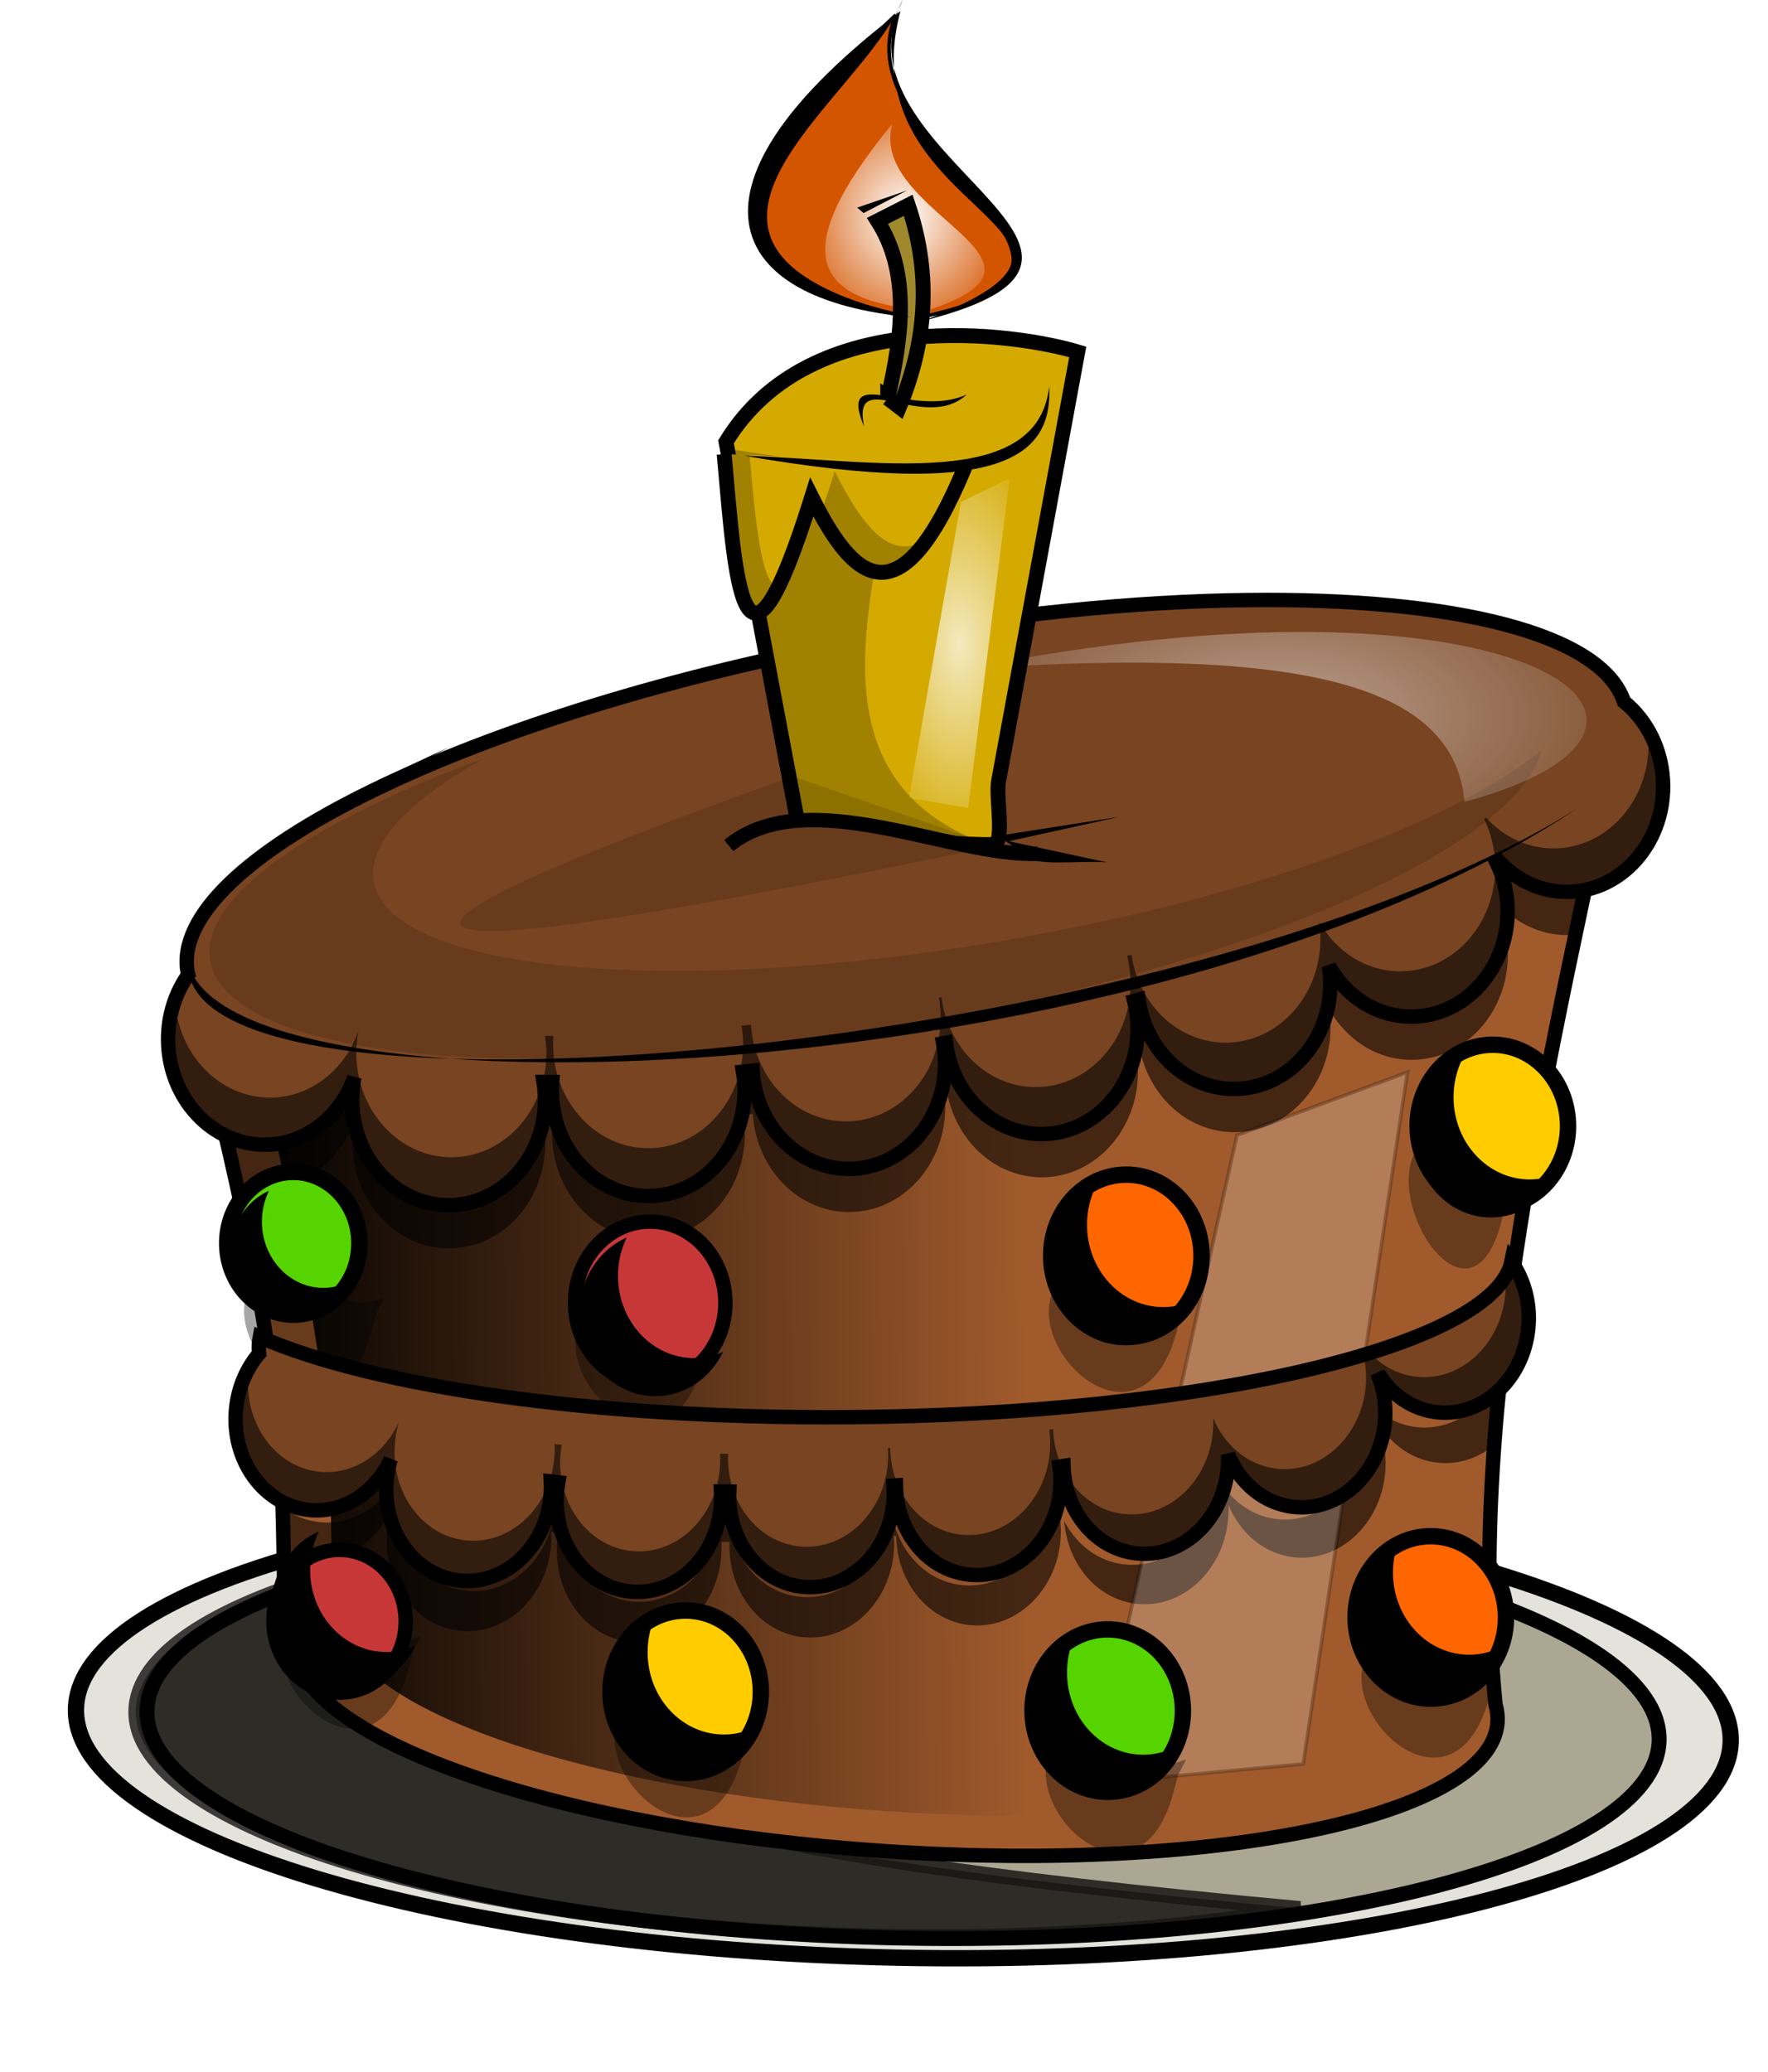 <?xml version="1.0" encoding="UTF-8" standalone="no"?>
<!-- Created with Inkscape (http://www.inkscape.org/) -->

<svg
   xmlns:dc="http://purl.org/dc/elements/1.1/"
   xmlns:cc="http://creativecommons.org/ns#"
   xmlns:rdf="http://www.w3.org/1999/02/22-rdf-syntax-ns#"
   xmlns:svg="http://www.w3.org/2000/svg"
   xmlns="http://www.w3.org/2000/svg"
   xmlns:xlink="http://www.w3.org/1999/xlink"
   xmlns:sodipodi="http://sodipodi.sourceforge.net/DTD/sodipodi-0.dtd"
   xmlns:inkscape="http://www.inkscape.org/namespaces/inkscape"
   width="491.019"
   height="575.556"
   id="svg2"
   version="1.1"
   inkscape:version="0.48.3.1 r9886"
   sodipodi:docname="torta_2.svg"
   inkscape:export-filename="/home/vladimir/Imágenes/foca/torta.png"
   inkscape:export-xdpi="90"
   inkscape:export-ydpi="90">
  <defs
     id="defs4">
    <linearGradient
       inkscape:collect="always"
       id="linearGradient5494">
      <stop
         style="stop-color:#ffffff;stop-opacity:1;"
         offset="0"
         id="stop5496" />
      <stop
         style="stop-color:#ffffff;stop-opacity:0;"
         offset="1"
         id="stop5498" />
    </linearGradient>
    <linearGradient
       inkscape:collect="always"
       id="linearGradient5344">
      <stop
         style="stop-color:#ffffff;stop-opacity:1;"
         offset="0"
         id="stop5346" />
      <stop
         style="stop-color:#ffffff;stop-opacity:0;"
         offset="1"
         id="stop5348" />
    </linearGradient>
    <linearGradient
       inkscape:collect="always"
       id="linearGradient4861">
      <stop
         style="stop-color:#ffffff;stop-opacity:1;"
         offset="0"
         id="stop4863" />
      <stop
         style="stop-color:#ffffff;stop-opacity:0;"
         offset="1"
         id="stop4865" />
    </linearGradient>
    <linearGradient
       inkscape:collect="always"
       id="linearGradient4779">
      <stop
         style="stop-color:#000000;stop-opacity:1;"
         offset="0"
         id="stop4781" />
      <stop
         style="stop-color:#000000;stop-opacity:0;"
         offset="1"
         id="stop4783" />
    </linearGradient>
    <inkscape:perspective
       sodipodi:type="inkscape:persp3d"
       inkscape:vp_x="0 : 526.18109 : 1"
       inkscape:vp_y="0 : 1000 : 0"
       inkscape:vp_z="744.09448 : 526.18109 : 1"
       inkscape:persp3d-origin="372.04724 : 350.78739 : 1"
       id="perspective10" />
    <inkscape:perspective
       id="perspective3598"
       inkscape:persp3d-origin="0.5 : 0.33333333 : 1"
       inkscape:vp_z="1 : 0.5 : 1"
       inkscape:vp_y="0 : 1000 : 0"
       inkscape:vp_x="0 : 0.5 : 1"
       sodipodi:type="inkscape:persp3d" />
    <inkscape:perspective
       id="perspective3598-4"
       inkscape:persp3d-origin="0.5 : 0.33333333 : 1"
       inkscape:vp_z="1 : 0.5 : 1"
       inkscape:vp_y="0 : 1000 : 0"
       inkscape:vp_x="0 : 0.5 : 1"
       sodipodi:type="inkscape:persp3d" />
    <inkscape:perspective
       id="perspective3598-6"
       inkscape:persp3d-origin="0.5 : 0.33333333 : 1"
       inkscape:vp_z="1 : 0.5 : 1"
       inkscape:vp_y="0 : 1000 : 0"
       inkscape:vp_x="0 : 0.5 : 1"
       sodipodi:type="inkscape:persp3d" />
    <inkscape:perspective
       id="perspective3639"
       inkscape:persp3d-origin="0.5 : 0.33333333 : 1"
       inkscape:vp_z="1 : 0.5 : 1"
       inkscape:vp_y="0 : 1000 : 0"
       inkscape:vp_x="0 : 0.5 : 1"
       sodipodi:type="inkscape:persp3d" />
    <inkscape:perspective
       id="perspective3661"
       inkscape:persp3d-origin="0.5 : 0.33333333 : 1"
       inkscape:vp_z="1 : 0.5 : 1"
       inkscape:vp_y="0 : 1000 : 0"
       inkscape:vp_x="0 : 0.5 : 1"
       sodipodi:type="inkscape:persp3d" />
    <inkscape:perspective
       id="perspective3685"
       inkscape:persp3d-origin="0.5 : 0.33333333 : 1"
       inkscape:vp_z="1 : 0.5 : 1"
       inkscape:vp_y="0 : 1000 : 0"
       inkscape:vp_x="0 : 0.5 : 1"
       sodipodi:type="inkscape:persp3d" />
    <inkscape:perspective
       id="perspective3685-5"
       inkscape:persp3d-origin="0.5 : 0.33333333 : 1"
       inkscape:vp_z="1 : 0.5 : 1"
       inkscape:vp_y="0 : 1000 : 0"
       inkscape:vp_x="0 : 0.5 : 1"
       sodipodi:type="inkscape:persp3d" />
    <inkscape:perspective
       id="perspective3685-6"
       inkscape:persp3d-origin="0.5 : 0.33333333 : 1"
       inkscape:vp_z="1 : 0.5 : 1"
       inkscape:vp_y="0 : 1000 : 0"
       inkscape:vp_x="0 : 0.5 : 1"
       sodipodi:type="inkscape:persp3d" />
    <inkscape:perspective
       id="perspective3685-1"
       inkscape:persp3d-origin="0.5 : 0.33333333 : 1"
       inkscape:vp_z="1 : 0.5 : 1"
       inkscape:vp_y="0 : 1000 : 0"
       inkscape:vp_x="0 : 0.5 : 1"
       sodipodi:type="inkscape:persp3d" />
    <inkscape:perspective
       id="perspective3734"
       inkscape:persp3d-origin="0.5 : 0.33333333 : 1"
       inkscape:vp_z="1 : 0.5 : 1"
       inkscape:vp_y="0 : 1000 : 0"
       inkscape:vp_x="0 : 0.5 : 1"
       sodipodi:type="inkscape:persp3d" />
    <inkscape:perspective
       id="perspective3734-0"
       inkscape:persp3d-origin="0.5 : 0.33333333 : 1"
       inkscape:vp_z="1 : 0.5 : 1"
       inkscape:vp_y="0 : 1000 : 0"
       inkscape:vp_x="0 : 0.5 : 1"
       sodipodi:type="inkscape:persp3d" />
    <inkscape:perspective
       id="perspective3734-5"
       inkscape:persp3d-origin="0.5 : 0.33333333 : 1"
       inkscape:vp_z="1 : 0.5 : 1"
       inkscape:vp_y="0 : 1000 : 0"
       inkscape:vp_x="0 : 0.5 : 1"
       sodipodi:type="inkscape:persp3d" />
    <inkscape:perspective
       id="perspective3784"
       inkscape:persp3d-origin="0.5 : 0.33333333 : 1"
       inkscape:vp_z="1 : 0.5 : 1"
       inkscape:vp_y="0 : 1000 : 0"
       inkscape:vp_x="0 : 0.5 : 1"
       sodipodi:type="inkscape:persp3d" />
    <inkscape:perspective
       id="perspective3784-9"
       inkscape:persp3d-origin="0.5 : 0.33333333 : 1"
       inkscape:vp_z="1 : 0.5 : 1"
       inkscape:vp_y="0 : 1000 : 0"
       inkscape:vp_x="0 : 0.5 : 1"
       sodipodi:type="inkscape:persp3d" />
    <inkscape:perspective
       id="perspective3784-0"
       inkscape:persp3d-origin="0.5 : 0.33333333 : 1"
       inkscape:vp_z="1 : 0.5 : 1"
       inkscape:vp_y="0 : 1000 : 0"
       inkscape:vp_x="0 : 0.5 : 1"
       sodipodi:type="inkscape:persp3d" />
    <inkscape:perspective
       id="perspective3827"
       inkscape:persp3d-origin="0.5 : 0.33333333 : 1"
       inkscape:vp_z="1 : 0.5 : 1"
       inkscape:vp_y="0 : 1000 : 0"
       inkscape:vp_x="0 : 0.5 : 1"
       sodipodi:type="inkscape:persp3d" />
    <inkscape:perspective
       id="perspective3849"
       inkscape:persp3d-origin="0.5 : 0.33333333 : 1"
       inkscape:vp_z="1 : 0.5 : 1"
       inkscape:vp_y="0 : 1000 : 0"
       inkscape:vp_x="0 : 0.5 : 1"
       sodipodi:type="inkscape:persp3d" />
    <inkscape:perspective
       id="perspective3871"
       inkscape:persp3d-origin="0.5 : 0.33333333 : 1"
       inkscape:vp_z="1 : 0.5 : 1"
       inkscape:vp_y="0 : 1000 : 0"
       inkscape:vp_x="0 : 0.5 : 1"
       sodipodi:type="inkscape:persp3d" />
    <inkscape:perspective
       id="perspective3893"
       inkscape:persp3d-origin="0.5 : 0.33333333 : 1"
       inkscape:vp_z="1 : 0.5 : 1"
       inkscape:vp_y="0 : 1000 : 0"
       inkscape:vp_x="0 : 0.5 : 1"
       sodipodi:type="inkscape:persp3d" />
    <inkscape:perspective
       id="perspective3915"
       inkscape:persp3d-origin="0.5 : 0.33333333 : 1"
       inkscape:vp_z="1 : 0.5 : 1"
       inkscape:vp_y="0 : 1000 : 0"
       inkscape:vp_x="0 : 0.5 : 1"
       sodipodi:type="inkscape:persp3d" />
    <inkscape:perspective
       id="perspective3937"
       inkscape:persp3d-origin="0.5 : 0.33333333 : 1"
       inkscape:vp_z="1 : 0.5 : 1"
       inkscape:vp_y="0 : 1000 : 0"
       inkscape:vp_x="0 : 0.5 : 1"
       sodipodi:type="inkscape:persp3d" />
    <inkscape:perspective
       id="perspective3959"
       inkscape:persp3d-origin="0.5 : 0.33333333 : 1"
       inkscape:vp_z="1 : 0.5 : 1"
       inkscape:vp_y="0 : 1000 : 0"
       inkscape:vp_x="0 : 0.5 : 1"
       sodipodi:type="inkscape:persp3d" />
    <inkscape:perspective
       id="perspective4075"
       inkscape:persp3d-origin="0.5 : 0.33333333 : 1"
       inkscape:vp_z="1 : 0.5 : 1"
       inkscape:vp_y="0 : 1000 : 0"
       inkscape:vp_x="0 : 0.5 : 1"
       sodipodi:type="inkscape:persp3d" />
    <inkscape:perspective
       id="perspective4075-3"
       inkscape:persp3d-origin="0.5 : 0.33333333 : 1"
       inkscape:vp_z="1 : 0.5 : 1"
       inkscape:vp_y="0 : 1000 : 0"
       inkscape:vp_x="0 : 0.5 : 1"
       sodipodi:type="inkscape:persp3d" />
    <inkscape:perspective
       id="perspective4109"
       inkscape:persp3d-origin="0.5 : 0.33333333 : 1"
       inkscape:vp_z="1 : 0.5 : 1"
       inkscape:vp_y="0 : 1000 : 0"
       inkscape:vp_x="0 : 0.5 : 1"
       sodipodi:type="inkscape:persp3d" />
    <inkscape:perspective
       id="perspective4136"
       inkscape:persp3d-origin="0.5 : 0.33333333 : 1"
       inkscape:vp_z="1 : 0.5 : 1"
       inkscape:vp_y="0 : 1000 : 0"
       inkscape:vp_x="0 : 0.5 : 1"
       sodipodi:type="inkscape:persp3d" />
    <inkscape:perspective
       id="perspective4159"
       inkscape:persp3d-origin="0.5 : 0.33333333 : 1"
       inkscape:vp_z="1 : 0.5 : 1"
       inkscape:vp_y="0 : 1000 : 0"
       inkscape:vp_x="0 : 0.5 : 1"
       sodipodi:type="inkscape:persp3d" />
    <inkscape:perspective
       id="perspective4180"
       inkscape:persp3d-origin="0.5 : 0.33333333 : 1"
       inkscape:vp_z="1 : 0.5 : 1"
       inkscape:vp_y="0 : 1000 : 0"
       inkscape:vp_x="0 : 0.5 : 1"
       sodipodi:type="inkscape:persp3d" />
    <inkscape:perspective
       id="perspective4204"
       inkscape:persp3d-origin="0.5 : 0.33333333 : 1"
       inkscape:vp_z="1 : 0.5 : 1"
       inkscape:vp_y="0 : 1000 : 0"
       inkscape:vp_x="0 : 0.5 : 1"
       sodipodi:type="inkscape:persp3d" />
    <inkscape:perspective
       id="perspective4227"
       inkscape:persp3d-origin="0.5 : 0.33333333 : 1"
       inkscape:vp_z="1 : 0.5 : 1"
       inkscape:vp_y="0 : 1000 : 0"
       inkscape:vp_x="0 : 0.5 : 1"
       sodipodi:type="inkscape:persp3d" />
    <inkscape:perspective
       id="perspective4250"
       inkscape:persp3d-origin="0.5 : 0.33333333 : 1"
       inkscape:vp_z="1 : 0.5 : 1"
       inkscape:vp_y="0 : 1000 : 0"
       inkscape:vp_x="0 : 0.5 : 1"
       sodipodi:type="inkscape:persp3d" />
    <inkscape:perspective
       id="perspective4271"
       inkscape:persp3d-origin="0.5 : 0.33333333 : 1"
       inkscape:vp_z="1 : 0.5 : 1"
       inkscape:vp_y="0 : 1000 : 0"
       inkscape:vp_x="0 : 0.5 : 1"
       sodipodi:type="inkscape:persp3d" />
    <inkscape:perspective
       id="perspective4384"
       inkscape:persp3d-origin="0.5 : 0.33333333 : 1"
       inkscape:vp_z="1 : 0.5 : 1"
       inkscape:vp_y="0 : 1000 : 0"
       inkscape:vp_x="0 : 0.5 : 1"
       sodipodi:type="inkscape:persp3d" />
    <inkscape:perspective
       id="perspective4384-4"
       inkscape:persp3d-origin="0.5 : 0.33333333 : 1"
       inkscape:vp_z="1 : 0.5 : 1"
       inkscape:vp_y="0 : 1000 : 0"
       inkscape:vp_x="0 : 0.5 : 1"
       sodipodi:type="inkscape:persp3d" />
    <inkscape:perspective
       id="perspective4413"
       inkscape:persp3d-origin="0.5 : 0.33333333 : 1"
       inkscape:vp_z="1 : 0.5 : 1"
       inkscape:vp_y="0 : 1000 : 0"
       inkscape:vp_x="0 : 0.5 : 1"
       sodipodi:type="inkscape:persp3d" />
    <inkscape:perspective
       id="perspective4434"
       inkscape:persp3d-origin="0.5 : 0.33333333 : 1"
       inkscape:vp_z="1 : 0.5 : 1"
       inkscape:vp_y="0 : 1000 : 0"
       inkscape:vp_x="0 : 0.5 : 1"
       sodipodi:type="inkscape:persp3d" />
    <inkscape:perspective
       id="perspective4455"
       inkscape:persp3d-origin="0.5 : 0.33333333 : 1"
       inkscape:vp_z="1 : 0.5 : 1"
       inkscape:vp_y="0 : 1000 : 0"
       inkscape:vp_x="0 : 0.5 : 1"
       sodipodi:type="inkscape:persp3d" />
    <inkscape:perspective
       id="perspective4476"
       inkscape:persp3d-origin="0.5 : 0.33333333 : 1"
       inkscape:vp_z="1 : 0.5 : 1"
       inkscape:vp_y="0 : 1000 : 0"
       inkscape:vp_x="0 : 0.5 : 1"
       sodipodi:type="inkscape:persp3d" />
    <inkscape:perspective
       id="perspective4497"
       inkscape:persp3d-origin="0.5 : 0.33333333 : 1"
       inkscape:vp_z="1 : 0.5 : 1"
       inkscape:vp_y="0 : 1000 : 0"
       inkscape:vp_x="0 : 0.5 : 1"
       sodipodi:type="inkscape:persp3d" />
    <inkscape:perspective
       id="perspective4531"
       inkscape:persp3d-origin="0.5 : 0.33333333 : 1"
       inkscape:vp_z="1 : 0.5 : 1"
       inkscape:vp_y="0 : 1000 : 0"
       inkscape:vp_x="0 : 0.5 : 1"
       sodipodi:type="inkscape:persp3d" />
    <inkscape:perspective
       id="perspective4559"
       inkscape:persp3d-origin="0.5 : 0.33333333 : 1"
       inkscape:vp_z="1 : 0.5 : 1"
       inkscape:vp_y="0 : 1000 : 0"
       inkscape:vp_x="0 : 0.5 : 1"
       sodipodi:type="inkscape:persp3d" />
    <inkscape:perspective
       id="perspective4559-8"
       inkscape:persp3d-origin="0.5 : 0.33333333 : 1"
       inkscape:vp_z="1 : 0.5 : 1"
       inkscape:vp_y="0 : 1000 : 0"
       inkscape:vp_x="0 : 0.5 : 1"
       sodipodi:type="inkscape:persp3d" />
    <filter
       inkscape:collect="always"
       id="filter4583"
       x="-0.04"
       width="1.081"
       y="-0.129"
       height="1.259"
       color-interpolation-filters="sRGB">
      <feGaussianBlur
         inkscape:collect="always"
         stdDeviation="7.009"
         id="feGaussianBlur4585" />
    </filter>
    <inkscape:perspective
       id="perspective4595"
       inkscape:persp3d-origin="0.5 : 0.33333333 : 1"
       inkscape:vp_z="1 : 0.5 : 1"
       inkscape:vp_y="0 : 1000 : 0"
       inkscape:vp_x="0 : 0.5 : 1"
       sodipodi:type="inkscape:persp3d" />
    <inkscape:perspective
       id="perspective4595-3"
       inkscape:persp3d-origin="0.5 : 0.33333333 : 1"
       inkscape:vp_z="1 : 0.5 : 1"
       inkscape:vp_y="0 : 1000 : 0"
       inkscape:vp_x="0 : 0.5 : 1"
       sodipodi:type="inkscape:persp3d" />
    <inkscape:perspective
       id="perspective4627"
       inkscape:persp3d-origin="0.5 : 0.33333333 : 1"
       inkscape:vp_z="1 : 0.5 : 1"
       inkscape:vp_y="0 : 1000 : 0"
       inkscape:vp_x="0 : 0.5 : 1"
       sodipodi:type="inkscape:persp3d" />
    <filter
       color-interpolation-filters="sRGB"
       inkscape:collect="always"
       id="filter4583-6"
       x="-0.04"
       width="1.081"
       y="-0.129"
       height="1.259">
      <feGaussianBlur
         inkscape:collect="always"
         stdDeviation="7.009"
         id="feGaussianBlur4585-3" />
    </filter>
    <inkscape:perspective
       id="perspective4654"
       inkscape:persp3d-origin="0.5 : 0.33333333 : 1"
       inkscape:vp_z="1 : 0.5 : 1"
       inkscape:vp_y="0 : 1000 : 0"
       inkscape:vp_x="0 : 0.5 : 1"
       sodipodi:type="inkscape:persp3d" />
    <filter
       color-interpolation-filters="sRGB"
       inkscape:collect="always"
       id="filter4583-6-0"
       x="-0.04"
       width="1.081"
       y="-0.129"
       height="1.259">
      <feGaussianBlur
         inkscape:collect="always"
         stdDeviation="7.009"
         id="feGaussianBlur4585-3-4" />
    </filter>
    <inkscape:perspective
       id="perspective4682"
       inkscape:persp3d-origin="0.5 : 0.33333333 : 1"
       inkscape:vp_z="1 : 0.5 : 1"
       inkscape:vp_y="0 : 1000 : 0"
       inkscape:vp_x="0 : 0.5 : 1"
       sodipodi:type="inkscape:persp3d" />
    <inkscape:perspective
       id="perspective4705"
       inkscape:persp3d-origin="0.5 : 0.33333333 : 1"
       inkscape:vp_z="1 : 0.5 : 1"
       inkscape:vp_y="0 : 1000 : 0"
       inkscape:vp_x="0 : 0.5 : 1"
       sodipodi:type="inkscape:persp3d" />
    <filter
       color-interpolation-filters="sRGB"
       inkscape:collect="always"
       id="filter4583-5"
       x="-0.04"
       width="1.081"
       y="-0.129"
       height="1.259">
      <feGaussianBlur
         inkscape:collect="always"
         stdDeviation="7.009"
         id="feGaussianBlur4585-7" />
    </filter>
    <inkscape:perspective
       id="perspective4733"
       inkscape:persp3d-origin="0.5 : 0.33333333 : 1"
       inkscape:vp_z="1 : 0.5 : 1"
       inkscape:vp_y="0 : 1000 : 0"
       inkscape:vp_x="0 : 0.5 : 1"
       sodipodi:type="inkscape:persp3d" />
    <inkscape:perspective
       id="perspective4765"
       inkscape:persp3d-origin="0.5 : 0.33333333 : 1"
       inkscape:vp_z="1 : 0.5 : 1"
       inkscape:vp_y="0 : 1000 : 0"
       inkscape:vp_x="0 : 0.5 : 1"
       sodipodi:type="inkscape:persp3d" />
    <linearGradient
       inkscape:collect="always"
       xlink:href="#linearGradient4779"
       id="linearGradient4785"
       x1="1001.444"
       y1="794.016"
       x2="1236.321"
       y2="794.016"
       gradientUnits="userSpaceOnUse" />
    <filter
       inkscape:collect="always"
       id="filter4791"
       x="-0.149"
       width="1.298"
       y="-0.188"
       height="1.375"
       color-interpolation-filters="sRGB">
      <feGaussianBlur
         inkscape:collect="always"
         stdDeviation="24.719"
         id="feGaussianBlur4793" />
    </filter>
    <inkscape:perspective
       id="perspective4803"
       inkscape:persp3d-origin="0.5 : 0.33333333 : 1"
       inkscape:vp_z="1 : 0.5 : 1"
       inkscape:vp_y="0 : 1000 : 0"
       inkscape:vp_x="0 : 0.5 : 1"
       sodipodi:type="inkscape:persp3d" />
    <inkscape:perspective
       id="perspective4835"
       inkscape:persp3d-origin="0.5 : 0.33333333 : 1"
       inkscape:vp_z="1 : 0.5 : 1"
       inkscape:vp_y="0 : 1000 : 0"
       inkscape:vp_x="0 : 0.5 : 1"
       sodipodi:type="inkscape:persp3d" />
    <filter
       inkscape:collect="always"
       id="filter4857"
       x="-0.2"
       width="1.399"
       y="-0.725"
       height="2.45"
       color-interpolation-filters="sRGB">
      <feGaussianBlur
         inkscape:collect="always"
         stdDeviation="14.357"
         id="feGaussianBlur4859" />
    </filter>
    <radialGradient
       inkscape:collect="always"
       xlink:href="#linearGradient4861"
       id="radialGradient4867"
       cx="1305.601"
       cy="636.461"
       fx="1305.601"
       fy="636.461"
       r="120.773"
       gradientTransform="matrix(1,0,0,0.482,0,329.669)"
       gradientUnits="userSpaceOnUse" />
    <inkscape:perspective
       id="perspective4879"
       inkscape:persp3d-origin="0.5 : 0.33333333 : 1"
       inkscape:vp_z="1 : 0.5 : 1"
       inkscape:vp_y="0 : 1000 : 0"
       inkscape:vp_x="0 : 0.5 : 1"
       sodipodi:type="inkscape:persp3d" />
    <inkscape:perspective
       id="perspective4879-9"
       inkscape:persp3d-origin="0.5 : 0.33333333 : 1"
       inkscape:vp_z="1 : 0.5 : 1"
       inkscape:vp_y="0 : 1000 : 0"
       inkscape:vp_x="0 : 0.5 : 1"
       sodipodi:type="inkscape:persp3d" />
    <filter
       inkscape:collect="always"
       id="filter4910"
       x="-0.224"
       width="1.448"
       y="-0.149"
       height="1.298"
       color-interpolation-filters="sRGB">
      <feGaussianBlur
         inkscape:collect="always"
         stdDeviation="6.926"
         id="feGaussianBlur4912" />
    </filter>
    <filter
       inkscape:collect="always"
       id="filter4914"
       x="-0.045"
       width="1.09"
       y="-0.198"
       height="1.397"
       color-interpolation-filters="sRGB">
      <feGaussianBlur
         inkscape:collect="always"
         stdDeviation="6.926"
         id="feGaussianBlur4916" />
    </filter>
    <inkscape:perspective
       id="perspective4928"
       inkscape:persp3d-origin="0.5 : 0.33333333 : 1"
       inkscape:vp_z="1 : 0.5 : 1"
       inkscape:vp_y="0 : 1000 : 0"
       inkscape:vp_x="0 : 0.5 : 1"
       sodipodi:type="inkscape:persp3d" />
    <filter
       color-interpolation-filters="sRGB"
       inkscape:collect="always"
       id="filter4914-7"
       x="-0.045"
       width="1.09"
       y="-0.198"
       height="1.397">
      <feGaussianBlur
         inkscape:collect="always"
         stdDeviation="6.926"
         id="feGaussianBlur4916-8" />
    </filter>
    <inkscape:perspective
       id="perspective4955"
       inkscape:persp3d-origin="0.5 : 0.33333333 : 1"
       inkscape:vp_z="1 : 0.5 : 1"
       inkscape:vp_y="0 : 1000 : 0"
       inkscape:vp_x="0 : 0.5 : 1"
       sodipodi:type="inkscape:persp3d" />
    <filter
       inkscape:collect="always"
       id="filter4983"
       x="-0.45"
       width="1.9"
       y="-0.203"
       height="1.406"
       color-interpolation-filters="sRGB">
      <feGaussianBlur
         inkscape:collect="always"
         stdDeviation="16.667"
         id="feGaussianBlur4985" />
    </filter>
    <inkscape:perspective
       id="perspective4995"
       inkscape:persp3d-origin="0.5 : 0.33333333 : 1"
       inkscape:vp_z="1 : 0.5 : 1"
       inkscape:vp_y="0 : 1000 : 0"
       inkscape:vp_x="0 : 0.5 : 1"
       sodipodi:type="inkscape:persp3d" />
    <inkscape:perspective
       id="perspective4995-3"
       inkscape:persp3d-origin="0.5 : 0.33333333 : 1"
       inkscape:vp_z="1 : 0.5 : 1"
       inkscape:vp_y="0 : 1000 : 0"
       inkscape:vp_x="0 : 0.5 : 1"
       sodipodi:type="inkscape:persp3d" />
    <filter
       inkscape:collect="always"
       id="filter5027"
       x="-0.35"
       width="1.699"
       y="-0.316"
       height="1.632"
       color-interpolation-filters="sRGB">
      <feGaussianBlur
         inkscape:collect="always"
         stdDeviation="4.676"
         id="feGaussianBlur5029" />
    </filter>
    <inkscape:perspective
       id="perspective5039"
       inkscape:persp3d-origin="0.5 : 0.33333333 : 1"
       inkscape:vp_z="1 : 0.5 : 1"
       inkscape:vp_y="0 : 1000 : 0"
       inkscape:vp_x="0 : 0.5 : 1"
       sodipodi:type="inkscape:persp3d" />
    <filter
       color-interpolation-filters="sRGB"
       inkscape:collect="always"
       id="filter5027-9"
       x="-0.35"
       width="1.699"
       y="-0.316"
       height="1.632">
      <feGaussianBlur
         inkscape:collect="always"
         stdDeviation="4.676"
         id="feGaussianBlur5029-6" />
    </filter>
    <inkscape:perspective
       id="perspective5067"
       inkscape:persp3d-origin="0.5 : 0.33333333 : 1"
       inkscape:vp_z="1 : 0.5 : 1"
       inkscape:vp_y="0 : 1000 : 0"
       inkscape:vp_x="0 : 0.5 : 1"
       sodipodi:type="inkscape:persp3d" />
    <filter
       color-interpolation-filters="sRGB"
       inkscape:collect="always"
       id="filter5027-9-2"
       x="-0.35"
       width="1.699"
       y="-0.316"
       height="1.632">
      <feGaussianBlur
         inkscape:collect="always"
         stdDeviation="4.676"
         id="feGaussianBlur5029-6-5" />
    </filter>
    <inkscape:perspective
       id="perspective5095"
       inkscape:persp3d-origin="0.5 : 0.33333333 : 1"
       inkscape:vp_z="1 : 0.5 : 1"
       inkscape:vp_y="0 : 1000 : 0"
       inkscape:vp_x="0 : 0.5 : 1"
       sodipodi:type="inkscape:persp3d" />
    <filter
       color-interpolation-filters="sRGB"
       inkscape:collect="always"
       id="filter5027-9-2-9"
       x="-0.35"
       width="1.699"
       y="-0.316"
       height="1.632">
      <feGaussianBlur
         inkscape:collect="always"
         stdDeviation="4.676"
         id="feGaussianBlur5029-6-5-7" />
    </filter>
    <inkscape:perspective
       id="perspective5095-8"
       inkscape:persp3d-origin="0.5 : 0.33333333 : 1"
       inkscape:vp_z="1 : 0.5 : 1"
       inkscape:vp_y="0 : 1000 : 0"
       inkscape:vp_x="0 : 0.5 : 1"
       sodipodi:type="inkscape:persp3d" />
    <filter
       color-interpolation-filters="sRGB"
       inkscape:collect="always"
       id="filter5027-9-2-3"
       x="-0.35"
       width="1.699"
       y="-0.316"
       height="1.632">
      <feGaussianBlur
         inkscape:collect="always"
         stdDeviation="4.676"
         id="feGaussianBlur5029-6-5-2" />
    </filter>
    <inkscape:perspective
       id="perspective5095-4"
       inkscape:persp3d-origin="0.5 : 0.33333333 : 1"
       inkscape:vp_z="1 : 0.5 : 1"
       inkscape:vp_y="0 : 1000 : 0"
       inkscape:vp_x="0 : 0.5 : 1"
       sodipodi:type="inkscape:persp3d" />
    <filter
       color-interpolation-filters="sRGB"
       inkscape:collect="always"
       id="filter5027-9-2-39"
       x="-0.35"
       width="1.699"
       y="-0.316"
       height="1.632">
      <feGaussianBlur
         inkscape:collect="always"
         stdDeviation="4.676"
         id="feGaussianBlur5029-6-5-77" />
    </filter>
    <inkscape:perspective
       id="perspective5095-7"
       inkscape:persp3d-origin="0.5 : 0.33333333 : 1"
       inkscape:vp_z="1 : 0.5 : 1"
       inkscape:vp_y="0 : 1000 : 0"
       inkscape:vp_x="0 : 0.5 : 1"
       sodipodi:type="inkscape:persp3d" />
    <filter
       color-interpolation-filters="sRGB"
       inkscape:collect="always"
       id="filter5027-9-2-8"
       x="-0.35"
       width="1.699"
       y="-0.316"
       height="1.632">
      <feGaussianBlur
         inkscape:collect="always"
         stdDeviation="4.676"
         id="feGaussianBlur5029-6-5-1" />
    </filter>
    <inkscape:perspective
       id="perspective5095-3"
       inkscape:persp3d-origin="0.5 : 0.33333333 : 1"
       inkscape:vp_z="1 : 0.5 : 1"
       inkscape:vp_y="0 : 1000 : 0"
       inkscape:vp_x="0 : 0.5 : 1"
       sodipodi:type="inkscape:persp3d" />
    <filter
       color-interpolation-filters="sRGB"
       inkscape:collect="always"
       id="filter5027-9-2-7"
       x="-0.35"
       width="1.699"
       y="-0.316"
       height="1.632">
      <feGaussianBlur
         inkscape:collect="always"
         stdDeviation="4.676"
         id="feGaussianBlur5029-6-5-5" />
    </filter>
    <inkscape:perspective
       id="perspective5095-2"
       inkscape:persp3d-origin="0.5 : 0.33333333 : 1"
       inkscape:vp_z="1 : 0.5 : 1"
       inkscape:vp_y="0 : 1000 : 0"
       inkscape:vp_x="0 : 0.5 : 1"
       sodipodi:type="inkscape:persp3d" />
    <filter
       color-interpolation-filters="sRGB"
       inkscape:collect="always"
       id="filter5027-9-2-93"
       x="-0.35"
       width="1.699"
       y="-0.316"
       height="1.632">
      <feGaussianBlur
         inkscape:collect="always"
         stdDeviation="4.676"
         id="feGaussianBlur5029-6-5-6" />
    </filter>
    <inkscape:perspective
       id="perspective5188"
       inkscape:persp3d-origin="0.5 : 0.33333333 : 1"
       inkscape:vp_z="1 : 0.5 : 1"
       inkscape:vp_y="0 : 1000 : 0"
       inkscape:vp_x="0 : 0.5 : 1"
       sodipodi:type="inkscape:persp3d" />
    <filter
       color-interpolation-filters="sRGB"
       inkscape:collect="always"
       id="filter5027-4"
       x="-0.35"
       width="1.699"
       y="-0.316"
       height="1.632">
      <feGaussianBlur
         inkscape:collect="always"
         stdDeviation="4.676"
         id="feGaussianBlur5029-1" />
    </filter>
    <inkscape:perspective
       id="perspective5188-1"
       inkscape:persp3d-origin="0.5 : 0.33333333 : 1"
       inkscape:vp_z="1 : 0.5 : 1"
       inkscape:vp_y="0 : 1000 : 0"
       inkscape:vp_x="0 : 0.5 : 1"
       sodipodi:type="inkscape:persp3d" />
    <filter
       color-interpolation-filters="sRGB"
       inkscape:collect="always"
       id="filter5027-3"
       x="-0.35"
       width="1.699"
       y="-0.316"
       height="1.632">
      <feGaussianBlur
         inkscape:collect="always"
         stdDeviation="4.676"
         id="feGaussianBlur5029-3" />
    </filter>
    <inkscape:perspective
       id="perspective5188-11"
       inkscape:persp3d-origin="0.5 : 0.33333333 : 1"
       inkscape:vp_z="1 : 0.5 : 1"
       inkscape:vp_y="0 : 1000 : 0"
       inkscape:vp_x="0 : 0.5 : 1"
       sodipodi:type="inkscape:persp3d" />
    <filter
       color-interpolation-filters="sRGB"
       inkscape:collect="always"
       id="filter5027-8"
       x="-0.35"
       width="1.699"
       y="-0.316"
       height="1.632">
      <feGaussianBlur
         inkscape:collect="always"
         stdDeviation="4.676"
         id="feGaussianBlur5029-64" />
    </filter>
    <inkscape:perspective
       id="perspective5188-3"
       inkscape:persp3d-origin="0.5 : 0.33333333 : 1"
       inkscape:vp_z="1 : 0.5 : 1"
       inkscape:vp_y="0 : 1000 : 0"
       inkscape:vp_x="0 : 0.5 : 1"
       sodipodi:type="inkscape:persp3d" />
    <filter
       color-interpolation-filters="sRGB"
       inkscape:collect="always"
       id="filter5027-32"
       x="-0.35"
       width="1.699"
       y="-0.316"
       height="1.632">
      <feGaussianBlur
         inkscape:collect="always"
         stdDeviation="4.676"
         id="feGaussianBlur5029-8" />
    </filter>
    <inkscape:perspective
       id="perspective5255"
       inkscape:persp3d-origin="0.5 : 0.33333333 : 1"
       inkscape:vp_z="1 : 0.5 : 1"
       inkscape:vp_y="0 : 1000 : 0"
       inkscape:vp_x="0 : 0.5 : 1"
       sodipodi:type="inkscape:persp3d" />
    <filter
       color-interpolation-filters="sRGB"
       inkscape:collect="always"
       id="filter5027-32-5"
       x="-0.35"
       width="1.699"
       y="-0.316"
       height="1.632">
      <feGaussianBlur
         inkscape:collect="always"
         stdDeviation="4.676"
         id="feGaussianBlur5029-8-7" />
    </filter>
    <inkscape:perspective
       id="perspective5255-5"
       inkscape:persp3d-origin="0.5 : 0.33333333 : 1"
       inkscape:vp_z="1 : 0.5 : 1"
       inkscape:vp_y="0 : 1000 : 0"
       inkscape:vp_x="0 : 0.5 : 1"
       sodipodi:type="inkscape:persp3d" />
    <filter
       color-interpolation-filters="sRGB"
       inkscape:collect="always"
       id="filter5027-32-2"
       x="-0.35"
       width="1.699"
       y="-0.316"
       height="1.632">
      <feGaussianBlur
         inkscape:collect="always"
         stdDeviation="4.676"
         id="feGaussianBlur5029-8-9" />
    </filter>
    <inkscape:perspective
       id="perspective5255-9"
       inkscape:persp3d-origin="0.5 : 0.33333333 : 1"
       inkscape:vp_z="1 : 0.5 : 1"
       inkscape:vp_y="0 : 1000 : 0"
       inkscape:vp_x="0 : 0.5 : 1"
       sodipodi:type="inkscape:persp3d" />
    <filter
       color-interpolation-filters="sRGB"
       inkscape:collect="always"
       id="filter5027-32-6"
       x="-0.35"
       width="1.699"
       y="-0.316"
       height="1.632">
      <feGaussianBlur
         inkscape:collect="always"
         stdDeviation="4.676"
         id="feGaussianBlur5029-8-2" />
    </filter>
    <inkscape:perspective
       id="perspective5309"
       inkscape:persp3d-origin="0.5 : 0.33333333 : 1"
       inkscape:vp_z="1 : 0.5 : 1"
       inkscape:vp_y="0 : 1000 : 0"
       inkscape:vp_x="0 : 0.5 : 1"
       sodipodi:type="inkscape:persp3d" />
    <filter
       inkscape:collect="always"
       id="filter5330"
       x="-0.11"
       width="1.22"
       y="-0.302"
       height="1.604"
       color-interpolation-filters="sRGB">
      <feGaussianBlur
         inkscape:collect="always"
         stdDeviation="14.799"
         id="feGaussianBlur5332" />
    </filter>
    <filter
       inkscape:collect="always"
       id="filter5340"
       x="-0.548"
       width="2.096"
       y="-0.171"
       height="1.342"
       color-interpolation-filters="sRGB">
      <feGaussianBlur
         inkscape:collect="always"
         stdDeviation="6.522"
         id="feGaussianBlur5342" />
    </filter>
    <radialGradient
       inkscape:collect="always"
       xlink:href="#linearGradient5344"
       id="radialGradient5350"
       cx="1217.857"
       cy="615.219"
       fx="1217.857"
       fy="615.219"
       r="29.938"
       gradientTransform="matrix(1,0,0,2.05,0,-645.851)"
       gradientUnits="userSpaceOnUse" />
    <inkscape:perspective
       id="perspective5360"
       inkscape:persp3d-origin="0.5 : 0.33333333 : 1"
       inkscape:vp_z="1 : 0.5 : 1"
       inkscape:vp_y="0 : 1000 : 0"
       inkscape:vp_x="0 : 0.5 : 1"
       sodipodi:type="inkscape:persp3d" />
    <inkscape:perspective
       id="perspective5360-4"
       inkscape:persp3d-origin="0.5 : 0.33333333 : 1"
       inkscape:vp_z="1 : 0.5 : 1"
       inkscape:vp_y="0 : 1000 : 0"
       inkscape:vp_x="0 : 0.5 : 1"
       sodipodi:type="inkscape:persp3d" />
    <inkscape:perspective
       id="perspective5392"
       inkscape:persp3d-origin="0.5 : 0.33333333 : 1"
       inkscape:vp_z="1 : 0.5 : 1"
       inkscape:vp_y="0 : 1000 : 0"
       inkscape:vp_x="0 : 0.5 : 1"
       sodipodi:type="inkscape:persp3d" />
    <filter
       inkscape:collect="always"
       id="filter5411"
       x="-0.135"
       width="1.27"
       y="-0.173"
       height="1.347"
       color-interpolation-filters="sRGB">
      <feGaussianBlur
         inkscape:collect="always"
         stdDeviation="3.195"
         id="feGaussianBlur5413" />
    </filter>
    <inkscape:perspective
       id="perspective5423"
       inkscape:persp3d-origin="0.5 : 0.33333333 : 1"
       inkscape:vp_z="1 : 0.5 : 1"
       inkscape:vp_y="0 : 1000 : 0"
       inkscape:vp_x="0 : 0.5 : 1"
       sodipodi:type="inkscape:persp3d" />
    <inkscape:perspective
       id="perspective5423-8"
       inkscape:persp3d-origin="0.5 : 0.33333333 : 1"
       inkscape:vp_z="1 : 0.5 : 1"
       inkscape:vp_y="0 : 1000 : 0"
       inkscape:vp_x="0 : 0.5 : 1"
       sodipodi:type="inkscape:persp3d" />
    <inkscape:perspective
       id="perspective5423-0"
       inkscape:persp3d-origin="0.5 : 0.33333333 : 1"
       inkscape:vp_z="1 : 0.5 : 1"
       inkscape:vp_y="0 : 1000 : 0"
       inkscape:vp_x="0 : 0.5 : 1"
       sodipodi:type="inkscape:persp3d" />
    <inkscape:perspective
       id="perspective5472"
       inkscape:persp3d-origin="0.5 : 0.33333333 : 1"
       inkscape:vp_z="1 : 0.5 : 1"
       inkscape:vp_y="0 : 1000 : 0"
       inkscape:vp_x="0 : 0.5 : 1"
       sodipodi:type="inkscape:persp3d" />
    <filter
       inkscape:collect="always"
       id="filter5490"
       x="-0.247"
       width="1.495"
       y="-0.211"
       height="1.422"
       color-interpolation-filters="sRGB">
      <feGaussianBlur
         inkscape:collect="always"
         stdDeviation="4.557"
         id="feGaussianBlur5492" />
    </filter>
    <radialGradient
       inkscape:collect="always"
       xlink:href="#linearGradient5494"
       id="radialGradient5500"
       cx="1203.481"
       cy="496.742"
       fx="1203.481"
       fy="496.742"
       r="33.035"
       gradientTransform="matrix(1,0,0,1.116,0,-57.85)"
       gradientUnits="userSpaceOnUse" />
  </defs>
  <sodipodi:namedview
     id="base"
     pagecolor="#ffffff"
     bordercolor="#666666"
     borderopacity="1.0"
     inkscape:pageopacity="0.0"
     inkscape:pageshadow="2"
     inkscape:zoom="0.24748737"
     inkscape:cx="-40.919638"
     inkscape:cy="238.9609"
     inkscape:document-units="px"
     inkscape:current-layer="g5502"
     showgrid="false"
     inkscape:window-width="1264"
     inkscape:window-height="715"
     inkscape:window-x="0"
     inkscape:window-y="48"
     inkscape:window-maximized="1"
     fit-margin-top="0"
     fit-margin-left="0"
     fit-margin-right="0"
     fit-margin-bottom="0" />
  <g
     inkscape:label="Capa 1"
     inkscape:groupmode="layer"
     id="layer1"
     transform="translate(-950.781,-436.245)">
    <g
       id="g5502"
       transform="matrix(1,-0.007,0.007,1,-4.953,8.245)">
      <path
         sodipodi:nodetypes="ccc"
         id="path5440"
         d="m 1206.072,524.862 c 71.585,-13.312 -20.789,-46.052 -4.643,-84.286 -54.92,51.339 -45.085,73.855 4.643,84.286 z"
         style="fill:#d45500;stroke:#000000;stroke-width:1px;stroke-linecap:butt;stroke-linejoin:miter;stroke-opacity:1"
         inkscape:connector-curvature="0" />
      <path
         sodipodi:nodetypes="ccc"
         id="path5440-0"
         d="m 1209.686,522.687 c 43.34,-13.826 -16.474,-26.93 -9.44,-51.889 -30.049,36.102 -22.199,49.294 9.44,51.889 z"
         style="fill:url(#radialGradient5500);fill-opacity:1;stroke:none;filter:url(#filter5490)"
         inkscape:connector-curvature="0" />
      <path
         transform="matrix(2.263,0.06,-0.06,2.263,535.311,-279.131)"
         d="m 409.112,519.759 c 0,15.76 -45.452,28.537 -101.52,28.537 -56.068,0 -101.52,-12.776 -101.52,-28.537 0,-15.76 45.452,-28.537 101.52,-28.537 56.068,0 101.52,12.776 101.52,28.537 z"
         sodipodi:ry="28.53681"
         sodipodi:rx="101.52033"
         sodipodi:cy="519.75928"
         sodipodi:cx="307.59146"
         id="path2816-2-7-5"
         style="color:#000000;fill:#e3e2db;stroke:#000000;stroke-width:2;stroke-linecap:butt;stroke-linejoin:miter;stroke-miterlimit:4;stroke-opacity:1;stroke-dasharray:none;stroke-dashoffset:0;marker:none;visibility:visible;display:inline;overflow:visible;enable-background:accumulate"
         sodipodi:type="arc" />
      <path
         transform="matrix(2.068,0.055,-0.055,2.068,592.612,-176.138)"
         d="m 409.112,519.759 c 0,15.76 -45.452,28.537 -101.52,28.537 -56.068,0 -101.52,-12.776 -101.52,-28.537 0,-15.76 45.452,-28.537 101.52,-28.537 56.068,0 101.52,12.776 101.52,28.537 z"
         sodipodi:ry="28.53681"
         sodipodi:rx="101.52033"
         sodipodi:cy="519.75928"
         sodipodi:cx="307.59146"
         id="path2816-2-1"
         style="color:#000000;fill:#aca793;stroke:#000000;stroke-width:2;stroke-linecap:butt;stroke-linejoin:miter;stroke-miterlimit:4;stroke-opacity:1;stroke-dasharray:none;stroke-dashoffset:0;marker:none;visibility:visible;display:inline;overflow:visible;enable-background:accumulate"
         sodipodi:type="arc" />
      <path
         sodipodi:nodetypes="cssccsc"
         id="path2816-2-7-5-1"
         d="m 1175.424,856.827 c -105.014,0.198 -187.549,22.931 -188.357,53.218 -0.861,32.306 91.602,60.967 206.53,64.031 43.015,1.147 83.086,-1.45 116.428,-6.85 -362.025,-35.667 -125.618,-71.334 -62.361,-107.002 -16.287,-1.591 -33.36,-2.673 -50.953,-3.142 -7.183,-0.191 -14.287,-0.268 -21.288,-0.255 z"
         style="opacity:0.859;color:#000000;fill:#000000;stroke:#000000;stroke-width:4.101;stroke-linecap:butt;stroke-linejoin:miter;stroke-miterlimit:4;stroke-opacity:1;stroke-dasharray:none;stroke-dashoffset:0;marker:none;visibility:visible;display:inline;overflow:visible;filter:url(#filter5330);enable-background:accumulate"
         inkscape:connector-curvature="0" />
      <path
         sodipodi:nodetypes="ccsccsscc"
         id="path2816-5-5"
         d="m 1402.007,635.937 -398.562,74.281 c 23.846,94.32 24.675,125.33 24.978,154.9 0.091,8.885 0.135,17.64 0.741,27.944 0.794,0.105 1.581,0.208 2.375,0.312 1.969,25.235 73.662,50.517 163.375,57.125 92.15,6.788 168.405,-8.691 170.312,-34.594 0.121,-1.641 -0.064,-3.297 -0.531,-4.938 -7.685,-84.136 16.364,-180.158 37.312,-275.031 z"
         style="color:#000000;fill:#a05a2c;stroke:#000000;stroke-width:4;stroke-linecap:butt;stroke-linejoin:miter;stroke-miterlimit:4;stroke-opacity:1;stroke-dasharray:none;stroke-dashoffset:0;marker:none;visibility:visible;display:inline;overflow:visible;enable-background:accumulate"
         inkscape:connector-curvature="0" />
      <path
         id="path2816-24-9-4-5-7"
         d="m 1368.375,805.938 c -0.048,0.082 -0.075,0.169 -0.125,0.25 0.015,0.197 0.02,0.396 0.031,0.594 0.037,-0.28 0.057,-0.564 0.094,-0.844 z m -1.344,10.969 c -3.444,10.802 -13.121,18.049 -23.594,16.875 -5.073,-0.569 -9.548,-3.018 -12.938,-6.688 -0.579,0.175 -1.192,0.327 -1.781,0.5 0.634,2.841 0.856,5.877 0.531,8.969 -1.448,13.8 -12.517,23.867 -24.719,22.5 -8.045,-0.902 -14.586,-6.552 -17.687,-14.25 0.048,1.321 0.017,2.672 -0.125,4.031 -1.448,13.8 -12.547,23.867 -24.75,22.5 -7.295,-0.818 -13.314,-5.548 -16.688,-12.156 0.84,12.001 9.045,21.89 20.063,23.125 12.547,1.406 23.948,-8.934 25.437,-23.125 0.147,-1.398 0.206,-2.798 0.156,-4.156 3.189,7.915 9.883,13.729 18.156,14.656 12.547,1.406 23.917,-8.934 25.406,-23.125 0.448,-4.269 -0.087,-8.431 -1.344,-12.156 0.173,-0.078 0.39,-0.141 0.563,-0.219 3.624,5.205 9.062,8.789 15.406,9.5 5.784,0.648 11.319,-1.204 15.75,-4.781 0.582,-7.287 1.3,-14.61 2.156,-22 z m -306.344,27.562 c -4.204,8.903 -12.847,14.609 -22.188,13.562 -3.821,-0.428 -7.318,-1.909 -10.25,-4.188 0.098,3.862 0.15,7.585 0.188,11.281 0,0.448 0,0.896 0,1.344 2.193,1.125 4.583,1.871 7.125,2.156 9.605,1.077 18.489,-4.782 22.812,-13.938 -0.554,1.779 -0.953,3.651 -1.156,5.594 -1.489,14.191 7.484,26.813 20.031,28.219 12.547,1.406 23.917,-8.903 25.406,-23.094 0.149,-1.418 0.178,-2.841 0.125,-4.219 0.68,0.083 1.377,0.17 2.063,0.25 -0.132,0.726 -0.265,1.47 -0.344,2.219 -1.489,14.19 7.484,26.844 20.031,28.25 12.547,1.406 23.886,-8.966 25.375,-23.156 0.159,-1.51 0.195,-3.005 0.125,-4.469 0.761,0.011 1.516,0.024 2.281,0.031 -0.669,13.517 8.091,25.242 20.156,26.594 12.547,1.406 23.917,-8.934 25.406,-23.125 0.17,-1.62 0.186,-3.216 0.094,-4.781 0.054,-0.004 0.133,0.003 0.187,0 0.163,-0.011 0.275,-0.02 0.438,-0.031 0.113,12.786 8.633,23.611 20.187,24.906 12.547,1.406 23.917,-8.934 25.406,-23.125 0.239,-2.279 0.178,-4.56 -0.094,-6.719 0.191,-0.028 0.398,-0.035 0.594,-0.062 -1.402,-3.147 -2.22,-6.671 -2.312,-10.375 -0.342,0.052 -0.72,0.106 -1.062,0.156 0.263,2.1 0.326,4.284 0.094,6.5 -1.448,13.8 -12.517,23.868 -24.719,22.5 -11.236,-1.259 -19.484,-11.785 -19.594,-24.219 -0.158,0.011 -0.311,0.021 -0.469,0.031 -0.053,0.003 -0.134,-0.004 -0.188,0 0.091,1.522 0.103,3.081 -0.062,4.656 -1.448,13.8 -12.517,23.836 -24.719,22.469 -11.733,-1.315 -20.244,-12.698 -19.594,-25.844 -0.744,-0.007 -1.479,-0.021 -2.219,-0.031 0.068,1.423 0.029,2.876 -0.125,4.344 -1.448,13.8 -12.486,23.868 -24.688,22.5 -12.202,-1.368 -20.917,-13.669 -19.469,-27.469 0.077,-0.728 0.215,-1.45 0.344,-2.156 -0.667,-0.077 -1.339,-0.169 -2,-0.25 0.052,1.34 0.02,2.715 -0.125,4.094 -1.448,13.8 -12.516,23.867 -24.719,22.5 -12.202,-1.368 -20.917,-13.637 -19.469,-27.438 0.198,-1.889 0.555,-3.738 1.094,-5.469 z"
         style="opacity:0.755;color:#000000;fill:#000000;fill-opacity:1;fill-rule:nonzero;stroke:none;stroke-width:4;marker:none;visibility:visible;display:inline;overflow:visible;filter:url(#filter4583-6-0);enable-background:accumulate"
         inkscape:connector-curvature="0" />
      <path
         transform="matrix(0.927,0,0,0.927,88.365,58.337)"
         sodipodi:nodetypes="ccsccsscc"
         id="path2816-5-5-6"
         d="m 1402.007,635.937 -398.562,74.281 c 23.846,94.32 24.675,125.33 24.978,154.9 0.091,8.885 0.135,17.64 0.741,27.944 0.794,0.105 1.581,0.208 2.375,0.312 1.969,25.235 73.662,50.517 163.375,57.125 92.15,6.788 168.405,-8.691 170.312,-34.594 0.121,-1.641 -0.064,-3.297 -0.531,-4.938 -7.685,-84.136 16.364,-180.158 37.312,-275.031 z"
         style="color:#000000;fill:url(#linearGradient4785);fill-opacity:1;stroke:none;stroke-width:4;marker:none;visibility:visible;display:inline;overflow:visible;filter:url(#filter4791);enable-background:accumulate"
         inkscape:connector-curvature="0" />
      <path
         id="path2816-24-8-4-8"
         d="m 1363.844,676.688 c -0.188,0.108 -0.404,0.204 -0.594,0.312 1.891,3.981 3,8.484 3,13.281 0,15.948 -11.834,28.875 -26.406,28.875 -9.608,0 -18.01,-5.605 -22.625,-14 0.22,1.502 0.344,3.023 0.344,4.594 0,15.948 -11.802,28.875 -26.375,28.875 -13.255,0 -24.249,-10.689 -26.125,-24.625 -0.397,0.103 -0.82,0.21 -1.219,0.312 0.572,2.364 0.906,4.876 0.906,7.438 0,15.948 -11.802,28.844 -26.375,28.844 -13.419,0 -24.486,-10.968 -26.156,-25.156 -0.185,0.033 -0.378,0.062 -0.563,0.094 -0.062,0.011 -0.093,0.02 -0.156,0.031 0.294,1.727 0.438,3.523 0.438,5.344 0,15.948 -11.771,28.844 -26.344,28.844 -14.013,0 -25.484,-11.934 -26.344,-27.031 -0.88,0.085 -1.75,0.169 -2.625,0.25 0.257,1.617 0.406,3.241 0.406,4.938 0,15.948 -11.802,28.906 -26.375,28.906 -14.573,0 -26.406,-12.959 -26.406,-28.906 0,-0.841 0.06,-1.646 0.125,-2.469 -0.797,-0.003 -1.585,-0.024 -2.375,-0.031 0.227,1.523 0.375,3.063 0.375,4.656 0,15.948 -11.834,28.875 -26.406,28.875 -14.573,0 -26.375,-12.927 -26.375,-28.875 0,-2.183 0.203,-4.298 0.625,-6.344 -3.86,10.707 -13.344,18.312 -24.5,18.312 -4.777,0 -9.256,-1.386 -13.125,-3.812 1.236,5.429 2.39,10.589 3.437,15.5 2.553,0.884 5.274,1.375 8.094,1.375 11.317,0 20.959,-7.7 24.875,-18.562 -0.428,2.075 -0.656,4.223 -0.656,6.438 0,16.179 11.997,29.281 26.781,29.281 14.784,0 26.781,-13.102 26.781,-29.281 0,-1.616 -0.145,-3.205 -0.375,-4.75 0.802,0.007 1.598,0.028 2.406,0.031 -0.065,0.835 -0.125,1.678 -0.125,2.531 0,16.179 11.997,29.312 26.781,29.312 14.784,0 26.75,-13.134 26.75,-29.312 0,-1.721 -0.146,-3.391 -0.406,-5.031 0.888,-0.083 1.764,-0.163 2.656,-0.25 0.872,15.317 12.503,27.438 26.719,27.438 14.784,0 26.75,-13.102 26.75,-29.281 0,-1.847 -0.17,-3.654 -0.469,-5.406 0.063,-0.011 0.125,-0.02 0.187,-0.031 0.188,-0.033 0.375,-0.061 0.563,-0.094 1.694,14.394 12.917,25.531 26.531,25.531 14.784,0 26.75,-13.102 26.75,-29.281 0,-2.598 -0.326,-5.133 -0.906,-7.531 0.404,-0.104 0.816,-0.208 1.219,-0.312 1.903,14.138 13.052,24.969 26.5,24.969 14.784,0 26.781,-13.102 26.781,-29.281 0,-1.593 -0.12,-3.163 -0.344,-4.688 4.682,8.517 13.19,14.219 22.938,14.219 14.784,0 26.781,-13.102 26.781,-29.281 0,-4.867 -1.112,-9.461 -3.031,-13.5 0.192,-0.11 0.403,-0.203 0.594,-0.312 4.857,5.407 11.618,8.75 19.094,8.75 0.714,0 1.425,-0.034 2.125,-0.094 0.99,-4.54 1.993,-9.078 3,-13.625 -2.734,1.048 -5.66,1.625 -8.719,1.625 -7.369,0 -14.025,-3.295 -18.812,-8.625 z"
         style="opacity:0.755;color:#000000;fill:#000000;stroke:none;stroke-width:4;marker:none;visibility:visible;display:inline;overflow:visible;filter:url(#filter4583-5);enable-background:accumulate"
         inkscape:connector-curvature="0" />
      <path
         id="path2816-24-8"
         d="m 1298.194,603.749 c -31.143,0.137 -67.157,3.374 -105.125,10.031 -110.451,19.367 -195.6,60.234 -190.156,91.281 0.041,0.232 0.106,0.458 0.156,0.688 -3.568,4.977 -5.719,11.246 -5.719,18.062 0,16.179 11.997,29.281 26.781,29.281 11.317,0 20.959,-7.7 24.875,-18.562 -0.428,2.075 -0.656,4.223 -0.656,6.438 0,16.179 11.997,29.281 26.781,29.281 14.784,0 26.781,-13.102 26.781,-29.281 0,-1.616 -0.145,-3.205 -0.375,-4.75 0.802,0.007 1.598,0.028 2.406,0.031 -0.065,0.835 -0.125,1.678 -0.125,2.531 0,16.179 11.997,29.312 26.781,29.312 14.784,0 26.75,-13.134 26.75,-29.312 0,-1.721 -0.146,-3.391 -0.406,-5.031 0.888,-0.083 1.764,-0.163 2.656,-0.25 0.873,15.317 12.503,27.438 26.719,27.438 14.784,0 26.75,-13.102 26.75,-29.281 0,-1.847 -0.17,-3.654 -0.469,-5.406 0.063,-0.011 0.125,-0.02 0.188,-0.031 0.188,-0.033 0.375,-0.061 0.562,-0.094 1.694,14.394 12.917,25.531 26.531,25.531 14.784,0 26.75,-13.102 26.75,-29.281 0,-2.598 -0.326,-5.133 -0.906,-7.531 0.404,-0.104 0.816,-0.208 1.219,-0.312 1.903,14.138 13.052,24.969 26.5,24.969 14.784,0 26.781,-13.102 26.781,-29.281 0,-1.593 -0.12,-3.163 -0.344,-4.688 4.682,8.517 13.19,14.219 22.938,14.219 14.784,0 26.781,-13.102 26.781,-29.281 0,-4.867 -1.112,-9.461 -3.031,-13.5 0.192,-0.11 0.403,-0.203 0.594,-0.312 4.856,5.407 11.618,8.75 19.094,8.75 14.784,0 26.781,-13.102 26.781,-29.281 0,-9.589 -4.211,-18.094 -10.719,-23.438 -6.17,-18.933 -46.906,-29.19 -104.125,-28.938 z"
         style="color:#000000;fill:#784421;stroke:#000000;stroke-width:4;stroke-linecap:butt;stroke-linejoin:miter;stroke-miterlimit:4;stroke-opacity:1;stroke-dasharray:none;stroke-dashoffset:0;marker:none;visibility:visible;display:inline;overflow:visible;enable-background:accumulate"
         inkscape:connector-curvature="0" />
      <path
         id="path2816-0"
         d="m 1379.215,646.045 c -24.336,19.87 -80.379,40.169 -147.5,51.458 -93.124,15.661 -172.324,8.019 -176.914,-17.088 -1.942,-10.624 9.827,-22.682 31.063,-34.231 -49.087,17.43 -79.819,38.476 -76.614,56.007 5.037,27.56 91.987,35.971 194.208,18.78 94.838,-15.949 169.487,-48.323 175.758,-74.926 z"
         style="opacity:0.357;color:#000000;fill:#000000;fill-opacity:1;fill-rule:nonzero;stroke:none;stroke-width:3.802;marker:none;visibility:visible;display:inline;overflow:visible;filter:url(#filter4914);enable-background:accumulate"
         inkscape:connector-curvature="0" />
      <path
         sodipodi:nodetypes="ccc"
         id="path4851"
         d="m 1219.286,622.362 c 95.686,-5.892 135.91,5.78 138.571,37.857 78.799,-20.746 16.052,-67.705 -138.571,-37.857 z"
         style="opacity:0.703;fill:url(#radialGradient4867);fill-opacity:1;stroke:none;filter:url(#filter4857)"
         inkscape:connector-curvature="0" />
      <path
         sodipodi:nodetypes="ccc"
         id="path3774-9"
         d="m 1076.143,642.985 c -235.325,104.536 156.285,121.653 313.147,19.193 -135.757,84.662 -553.452,102.301 -313.147,-19.193 z"
         style="fill:#000000;stroke:none"
         inkscape:connector-curvature="0" />
      <path
         sodipodi:nodetypes="ccccc"
         id="path4969"
         d="m 1294.005,752.347 -41.416,179.807 58.589,-5.051 30.305,-191.929 -47.477,17.173 z"
         style="opacity:0.458;fill:#ffffff;stroke:#000000;stroke-width:1px;stroke-linecap:butt;stroke-linejoin:miter;stroke-opacity:1;filter:url(#filter4983)"
         inkscape:connector-curvature="0" />
      <path
         sodipodi:nodetypes="csscssc"
         id="path3809-6-8-1-8-4-9"
         d="m 1356.751,737.022 c -6.299,2.701 -4.948,11.965 -10.762,17.112 -15.268,13.517 13.669,59.969 22.087,19.398 1.326,-6.39 7.16,-4.959 10.021,-10.778 -1.956,0.845 -4.089,1.326 -6.324,1.326 -9.409,0 -17.036,-8.226 -17.036,-18.388 0,-3.134 0.735,-6.088 2.015,-8.671 z"
         style="opacity:0.59;color:#000000;fill:#000000;fill-opacity:1;fill-rule:nonzero;stroke:none;stroke-width:4.55;marker:none;visibility:visible;display:inline;overflow:visible;filter:url(#filter5027-9);enable-background:accumulate"
         inkscape:connector-curvature="0" />
      <path
         sodipodi:nodetypes="csscssc"
         id="path3809-6-8-1-8-4-9-4-0"
         d="m 1127.509,779.627 c -6.299,2.701 -4.197,12.966 -10.762,17.112 -22.919,14.473 17.671,58.269 28.653,17.377 1.693,-6.302 0.594,-2.938 3.455,-8.757 -1.956,0.845 -4.089,1.326 -6.324,1.326 -9.409,0 -17.036,-8.226 -17.036,-18.388 0,-3.134 0.735,-6.088 2.015,-8.671 z"
         style="opacity:0.59;color:#000000;fill:#000000;fill-opacity:1;fill-rule:nonzero;stroke:none;stroke-width:4.55;marker:none;visibility:visible;display:inline;overflow:visible;filter:url(#filter5027-9-2-9);enable-background:accumulate"
         inkscape:connector-curvature="0" />
      <path
         sodipodi:nodetypes="csscssc"
         id="path3809-6-8-1-8-4-9-4-9"
         d="m 1035.585,770.03 c -6.299,2.701 -4.197,12.966 -10.762,17.112 -22.919,14.473 17.671,58.269 28.653,17.377 1.693,-6.302 0.594,-2.938 3.455,-8.757 -1.956,0.845 -4.089,1.326 -6.324,1.326 -9.409,0 -17.036,-8.226 -17.036,-18.388 0,-3.134 0.735,-6.088 2.015,-8.671 z"
         style="opacity:0.59;color:#000000;fill:#000000;fill-opacity:1;fill-rule:nonzero;stroke:none;stroke-width:4.55;marker:none;visibility:visible;display:inline;overflow:visible;filter:url(#filter5027-9-2-3);enable-background:accumulate"
         inkscape:connector-curvature="0" />
      <path
         id="path2816-24-9-4"
         d="m 1369.989,787.974 c -4.95,23.365 -85.714,41.932 -184.603,41.932 -70.67,0 -132.047,-9.482 -163.146,-23.425 -0.268,1.33 -0.361,2.664 -0.277,3.996 0.013,0.207 0.039,0.409 0.062,0.615 -3.486,4.026 -5.89,9.331 -6.517,15.309 -1.489,14.191 7.496,26.815 20.044,28.221 9.605,1.077 18.487,-4.771 22.81,-13.926 -0.554,1.779 -0.934,3.653 -1.137,5.595 -1.489,14.191 7.466,26.815 20.013,28.221 12.547,1.406 23.934,-8.927 25.423,-23.118 0.149,-1.418 0.176,-2.834 0.123,-4.212 0.68,0.083 1.374,0.166 2.06,0.246 -0.132,0.726 -0.26,1.465 -0.338,2.213 -1.489,14.19 7.466,26.845 20.013,28.252 12.547,1.406 23.904,-8.958 25.393,-23.148 0.159,-1.51 0.193,-2.994 0.123,-4.458 0.761,0.011 1.51,0.023 2.275,0.031 -0.669,13.517 8.101,25.24 20.166,26.592 12.547,1.406 23.904,-8.927 25.393,-23.118 0.17,-1.62 0.185,-3.23 0.092,-4.796 0.054,-0.004 0.13,0.003 0.184,0 0.163,-0.011 0.299,-0.02 0.461,-0.031 0.113,12.786 8.612,23.606 20.166,24.901 12.547,1.406 23.934,-8.927 25.423,-23.118 0.239,-2.279 0.18,-4.543 -0.092,-6.702 0.353,-0.052 0.724,-0.1 1.076,-0.154 0.314,12.581 8.754,23.13 20.166,24.409 12.547,1.406 23.934,-8.927 25.423,-23.118 0.147,-1.398 0.203,-2.792 0.154,-4.15 3.189,7.915 9.896,13.737 18.168,14.664 12.547,1.406 23.934,-8.958 25.423,-23.148 0.448,-4.269 -0.096,-8.418 -1.353,-12.143 0.173,-0.078 0.381,-0.137 0.553,-0.215 3.624,5.205 9.057,8.788 15.402,9.499 12.547,1.406 23.934,-8.958 25.423,-23.148 0.729,-6.95 -1.071,-13.5 -4.55,-18.568 z"
         style="color:#000000;fill:#784421;fill-opacity:1;fill-rule:nonzero;stroke:#000000;stroke-width:4;stroke-linecap:butt;stroke-linejoin:miter;stroke-miterlimit:4;stroke-opacity:1;stroke-dasharray:none;stroke-dashoffset:0;marker:none;visibility:visible;display:inline;overflow:visible;enable-background:accumulate"
         inkscape:connector-curvature="0" />
      <path
         transform="matrix(0.727,0,0,0.727,969.298,348.873)"
         d="m 111.117,593.753 c 0,15.063 -11.307,27.274 -25.254,27.274 -13.947,0 -25.254,-12.211 -25.254,-27.274 0,-15.063 11.307,-27.274 25.254,-27.274 13.947,0 25.254,12.211 25.254,27.274 z"
         sodipodi:ry="27.274118"
         sodipodi:rx="25.253813"
         sodipodi:cy="593.75293"
         sodipodi:cx="85.862968"
         id="path3809-8"
         style="color:#000000;fill:#55d400;fill-opacity:1;fill-rule:nonzero;stroke:#000000;stroke-width:6.261;stroke-linecap:butt;stroke-linejoin:miter;stroke-miterlimit:4;stroke-opacity:1;stroke-dasharray:none;stroke-dashoffset:0;marker:none;visibility:visible;display:inline;overflow:visible;enable-background:accumulate"
         sodipodi:type="arc" />
      <path
         transform="matrix(0.827,0,0,0.827,1059.714,306.723)"
         d="m 111.117,593.753 c 0,15.063 -11.307,27.274 -25.254,27.274 -13.947,0 -25.254,-12.211 -25.254,-27.274 0,-15.063 11.307,-27.274 25.254,-27.274 13.947,0 25.254,12.211 25.254,27.274 z"
         sodipodi:ry="27.274118"
         sodipodi:rx="25.253813"
         sodipodi:cy="593.75293"
         sodipodi:cx="85.862968"
         id="path3809-6-84"
         style="color:#000000;fill:#c83737;fill-opacity:1;fill-rule:nonzero;stroke:#000000;stroke-width:4.839;stroke-linecap:butt;stroke-linejoin:miter;stroke-miterlimit:4;stroke-opacity:1;stroke-dasharray:none;stroke-dashoffset:0;marker:none;visibility:visible;display:inline;overflow:visible;enable-background:accumulate"
         sodipodi:type="arc" />
      <path
         id="path2816-24-8-4"
         d="m 1408.781,640.312 c 0.178,1.353 0.281,2.718 0.281,4.125 0,15.948 -11.834,28.875 -26.406,28.875 -7.369,0 -14.025,-3.295 -18.812,-8.625 -0.188,0.108 -0.404,0.204 -0.594,0.312 1.891,3.981 3,8.484 3,13.281 0,15.948 -11.834,28.875 -26.406,28.875 -9.608,0 -18.01,-5.605 -22.625,-14 0.22,1.502 0.344,3.023 0.344,4.594 0,15.948 -11.802,28.875 -26.375,28.875 -13.255,0 -24.249,-10.689 -26.125,-24.625 -0.397,0.103 -0.82,0.21 -1.219,0.312 0.572,2.364 0.906,4.876 0.906,7.438 0,15.948 -11.802,28.844 -26.375,28.844 -13.419,0 -24.486,-10.968 -26.156,-25.156 -0.185,0.033 -0.378,0.061 -0.563,0.094 -0.062,0.011 -0.093,0.02 -0.156,0.031 0.294,1.727 0.438,3.523 0.438,5.344 0,15.948 -11.771,28.844 -26.344,28.844 -14.013,0 -25.484,-11.934 -26.344,-27.031 -0.88,0.085 -1.75,0.169 -2.625,0.25 0.257,1.617 0.406,3.241 0.406,4.938 0,15.948 -11.802,28.906 -26.375,28.906 -14.573,0 -26.406,-12.959 -26.406,-28.906 0,-0.841 0.06,-1.646 0.125,-2.469 -0.797,-0.003 -1.585,-0.024 -2.375,-0.031 0.227,1.523 0.375,3.063 0.375,4.656 0,15.948 -11.833,28.875 -26.406,28.875 -14.573,0 -26.375,-12.927 -26.375,-28.875 0,-2.183 0.203,-4.298 0.625,-6.344 -3.86,10.707 -13.344,18.312 -24.5,18.312 -14.079,0 -25.611,-12.053 -26.375,-27.25 -1.274,3.405 -2,7.127 -2,11.031 0,16.179 11.997,29.281 26.781,29.281 11.317,0 20.959,-7.7 24.875,-18.562 -0.428,2.075 -0.656,4.223 -0.656,6.438 0,16.179 11.997,29.281 26.781,29.281 14.784,0 26.781,-13.102 26.781,-29.281 0,-1.616 -0.145,-3.205 -0.375,-4.75 0.802,0.007 1.598,0.028 2.406,0.031 -0.065,0.835 -0.125,1.678 -0.125,2.531 0,16.179 11.997,29.312 26.781,29.312 14.784,0 26.75,-13.134 26.75,-29.312 0,-1.721 -0.146,-3.391 -0.406,-5.031 0.888,-0.083 1.764,-0.163 2.656,-0.25 0.872,15.317 12.503,27.438 26.719,27.438 14.784,0 26.75,-13.102 26.75,-29.281 0,-1.847 -0.17,-3.654 -0.469,-5.406 0.063,-0.011 0.125,-0.02 0.187,-0.031 0.188,-0.033 0.375,-0.061 0.563,-0.094 1.694,14.394 12.917,25.531 26.531,25.531 14.784,0 26.75,-13.102 26.75,-29.281 0,-2.598 -0.326,-5.133 -0.906,-7.531 0.404,-0.104 0.816,-0.208 1.219,-0.312 1.903,14.138 13.052,24.969 26.5,24.969 14.784,0 26.781,-13.102 26.781,-29.281 0,-1.593 -0.12,-3.163 -0.344,-4.688 4.682,8.517 13.19,14.219 22.938,14.219 14.784,0 26.781,-13.102 26.781,-29.281 0,-4.867 -1.112,-9.461 -3.031,-13.5 0.192,-0.11 0.403,-0.203 0.594,-0.312 4.857,5.407 11.618,8.75 19.094,8.75 14.784,0 26.781,-13.102 26.781,-29.281 0,-5.833 -1.565,-11.249 -4.25,-15.812 z m -403.875,52.906 c -0.09,0.188 -0.165,0.375 -0.25,0.562 0.098,-0.142 0.181,-0.298 0.281,-0.438 -0.01,-0.043 -0.021,-0.082 -0.031,-0.125 z"
         style="opacity:0.755;color:#000000;fill:#000000;stroke:none;stroke-width:4;marker:none;visibility:visible;display:inline;overflow:visible;filter:url(#filter4583);enable-background:accumulate"
         inkscape:connector-curvature="0" />
      <path
         sodipodi:nodetypes="csscssc"
         id="path3809-6-8-1-8-4-9-4"
         d="m 1259.081,771.92 c -6.299,2.701 -4.197,12.966 -10.762,17.112 -22.919,14.473 17.671,58.269 28.653,17.377 1.693,-6.302 0.594,-2.938 3.455,-8.757 -1.956,0.845 -4.089,1.326 -6.324,1.326 -9.409,0 -17.036,-8.226 -17.036,-18.388 0,-3.134 0.735,-6.088 2.015,-8.671 z"
         style="opacity:0.59;color:#000000;fill:#000000;fill-opacity:1;fill-rule:nonzero;stroke:none;stroke-width:4.55;marker:none;visibility:visible;display:inline;overflow:visible;filter:url(#filter5027-9-2);enable-background:accumulate"
         inkscape:connector-curvature="0" />
      <path
         transform="matrix(0.827,0,0,0.827,1192.044,294.601)"
         d="m 111.117,593.753 c 0,15.063 -11.307,27.274 -25.254,27.274 -13.947,0 -25.254,-12.211 -25.254,-27.274 0,-15.063 11.307,-27.274 25.254,-27.274 13.947,0 25.254,12.211 25.254,27.274 z"
         sodipodi:ry="27.274118"
         sodipodi:rx="25.253813"
         sodipodi:cy="593.75293"
         sodipodi:cx="85.862968"
         id="path3809-6-8-5"
         style="color:#000000;fill:#ff6600;fill-opacity:1;fill-rule:nonzero;stroke:#000000;stroke-width:5.504;stroke-linecap:butt;stroke-linejoin:miter;stroke-miterlimit:4;stroke-opacity:1;stroke-dasharray:none;stroke-dashoffset:0;marker:none;visibility:visible;display:inline;overflow:visible;enable-background:accumulate"
         sodipodi:type="arc" />
      <path
         transform="matrix(0.827,0,0,0.827,1294.069,259.245)"
         d="m 111.117,593.753 c 0,15.063 -11.307,27.274 -25.254,27.274 -13.947,0 -25.254,-12.211 -25.254,-27.274 0,-15.063 11.307,-27.274 25.254,-27.274 13.947,0 25.254,12.211 25.254,27.274 z"
         sodipodi:ry="27.274118"
         sodipodi:rx="25.253813"
         sodipodi:cy="593.75293"
         sodipodi:cx="85.862968"
         id="path3809-6-8-1-8"
         style="color:#000000;fill:#ffcc00;fill-opacity:1;fill-rule:nonzero;stroke:#000000;stroke-width:5.504;stroke-linecap:butt;stroke-linejoin:miter;stroke-miterlimit:4;stroke-opacity:1;stroke-dasharray:none;stroke-dashoffset:0;marker:none;visibility:visible;display:inline;overflow:visible;enable-background:accumulate"
         sodipodi:type="arc" />
      <path
         sodipodi:nodetypes="csscssc"
         id="path3809-6-8-1-8-4-9-4-00"
         d="m 1345.197,874.076 c -6.299,2.701 -4.197,12.966 -10.762,17.112 -22.919,14.473 17.671,58.269 28.653,17.377 1.693,-6.302 0.594,-2.938 3.455,-8.757 -1.956,0.845 -4.089,1.326 -6.324,1.326 -9.409,0 -17.036,-8.226 -17.036,-18.388 0,-3.134 0.735,-6.088 2.015,-8.671 z"
         style="opacity:0.59;color:#000000;fill:#000000;fill-opacity:1;fill-rule:nonzero;stroke:none;stroke-width:4.55;marker:none;visibility:visible;display:inline;overflow:visible;filter:url(#filter5027-9-2-39);enable-background:accumulate"
         inkscape:connector-curvature="0" />
      <path
         transform="matrix(0.827,0,0,0.827,1275.886,395.616)"
         d="m 111.117,593.753 c 0,15.063 -11.307,27.274 -25.254,27.274 -13.947,0 -25.254,-12.211 -25.254,-27.274 0,-15.063 11.307,-27.274 25.254,-27.274 13.947,0 25.254,12.211 25.254,27.274 z"
         sodipodi:ry="27.274118"
         sodipodi:rx="25.253813"
         sodipodi:cy="593.75293"
         sodipodi:cx="85.862968"
         id="path3809-6-8-1-6-1"
         style="color:#000000;fill:#ff6600;fill-opacity:1;fill-rule:nonzero;stroke:#000000;stroke-width:5.504;stroke-linecap:butt;stroke-linejoin:miter;stroke-miterlimit:4;stroke-opacity:1;stroke-dasharray:none;stroke-dashoffset:0;marker:none;visibility:visible;display:inline;overflow:visible;enable-background:accumulate"
         sodipodi:type="arc" />
      <path
         sodipodi:nodetypes="csscssc"
         id="path3809-6-8-1-8-4-9-4-5"
         d="m 1257.314,899.835 c -6.299,2.701 -4.197,12.966 -10.762,17.112 -22.919,14.473 17.671,58.269 28.653,17.377 1.693,-6.302 0.594,-2.938 3.455,-8.757 -1.956,0.845 -4.089,1.326 -6.324,1.326 -9.409,0 -17.036,-8.226 -17.036,-18.388 0,-3.134 0.735,-6.088 2.015,-8.671 z"
         style="opacity:0.59;color:#000000;fill:#000000;fill-opacity:1;fill-rule:nonzero;stroke:none;stroke-width:4.55;marker:none;visibility:visible;display:inline;overflow:visible;filter:url(#filter5027-9-2-8);enable-background:accumulate"
         inkscape:connector-curvature="0" />
      <path
         transform="matrix(0.827,0,0,0.827,1185.983,420.87)"
         d="m 111.117,593.753 c 0,15.063 -11.307,27.274 -25.254,27.274 -13.947,0 -25.254,-12.211 -25.254,-27.274 0,-15.063 11.307,-27.274 25.254,-27.274 13.947,0 25.254,12.211 25.254,27.274 z"
         sodipodi:ry="27.274118"
         sodipodi:rx="25.253813"
         sodipodi:cy="593.75293"
         sodipodi:cx="85.862968"
         id="path3809-6-8-17-6"
         style="color:#000000;fill:#55d400;fill-opacity:1;fill-rule:nonzero;stroke:#000000;stroke-width:5.504;stroke-linecap:butt;stroke-linejoin:miter;stroke-miterlimit:4;stroke-opacity:1;stroke-dasharray:none;stroke-dashoffset:0;marker:none;visibility:visible;display:inline;overflow:visible;enable-background:accumulate"
         sodipodi:type="arc" />
      <path
         sodipodi:nodetypes="csscssc"
         id="path3809-6-8-1-8-4-9-4-06"
         d="m 1137.611,889.228 c -6.299,2.701 -4.197,12.966 -10.762,17.112 -22.919,14.473 17.671,58.269 28.653,17.377 1.693,-6.302 0.594,-2.938 3.455,-8.757 -1.956,0.845 -4.089,1.326 -6.324,1.326 -9.409,0 -17.036,-8.226 -17.036,-18.388 0,-3.134 0.735,-6.088 2.015,-8.671 z"
         style="opacity:0.59;color:#000000;fill:#000000;fill-opacity:1;fill-rule:nonzero;stroke:none;stroke-width:4.55;marker:none;visibility:visible;display:inline;overflow:visible;filter:url(#filter5027-9-2-7);enable-background:accumulate"
         inkscape:connector-curvature="0" />
      <path
         transform="matrix(0.827,0,0,0.827,1068.805,414.809)"
         d="m 111.117,593.753 c 0,15.063 -11.307,27.274 -25.254,27.274 -13.947,0 -25.254,-12.211 -25.254,-27.274 0,-15.063 11.307,-27.274 25.254,-27.274 13.947,0 25.254,12.211 25.254,27.274 z"
         sodipodi:ry="27.274118"
         sodipodi:rx="25.253813"
         sodipodi:cy="593.75293"
         sodipodi:cx="85.862968"
         id="path3809-6-1-7"
         style="color:#000000;fill:#ffcc00;fill-opacity:1;fill-rule:nonzero;stroke:#000000;stroke-width:5.504;stroke-linecap:butt;stroke-linejoin:miter;stroke-miterlimit:4;stroke-opacity:1;stroke-dasharray:none;stroke-dashoffset:0;marker:none;visibility:visible;display:inline;overflow:visible;enable-background:accumulate"
         sodipodi:type="arc" />
      <path
         sodipodi:nodetypes="csscssc"
         id="path3809-6-8-1-8-4-9-4-6"
         d="m 1045.182,863.974 c -6.299,2.701 -4.197,12.966 -10.762,17.112 -22.919,14.473 17.671,58.269 28.653,17.377 1.693,-6.302 0.594,-2.938 3.455,-8.757 -1.956,0.845 -4.089,1.326 -6.324,1.326 -9.409,0 -17.036,-8.226 -17.036,-18.388 0,-3.134 0.735,-6.088 2.015,-8.671 z"
         style="opacity:0.59;color:#000000;fill:#000000;fill-opacity:1;fill-rule:nonzero;stroke:none;stroke-width:4.55;marker:none;visibility:visible;display:inline;overflow:visible;filter:url(#filter5027-9-2-93);enable-background:accumulate"
         inkscape:connector-curvature="0" />
      <path
         transform="matrix(0.727,0,0,0.727,981.419,453.929)"
         d="m 111.117,593.753 c 0,15.063 -11.307,27.274 -25.254,27.274 -13.947,0 -25.254,-12.211 -25.254,-27.274 0,-15.063 11.307,-27.274 25.254,-27.274 13.947,0 25.254,12.211 25.254,27.274 z"
         sodipodi:ry="27.274118"
         sodipodi:rx="25.253813"
         sodipodi:cy="593.75293"
         sodipodi:cx="85.862968"
         id="path3809-0-8"
         style="color:#000000;fill:#c83737;fill-opacity:1;fill-rule:nonzero;stroke:#000000;stroke-width:5.504;stroke-linecap:butt;stroke-linejoin:miter;stroke-miterlimit:4;stroke-opacity:1;stroke-dasharray:none;stroke-dashoffset:0;marker:none;visibility:visible;display:inline;overflow:visible;enable-background:accumulate"
         sodipodi:type="arc" />
      <path
         sodipodi:nodetypes="ccccsc"
         id="path4089-6"
         d="m 1172.734,665.218 -19.286,-106.429 c 23.977,-38.689 81.451,-29.365 97.857,-24.286 l -22.857,119.286 c -0.761,4.274 1.754,17.304 -1.579,17.351 -16.166,0.23 -43.827,-4.954 -54.135,-5.923 z"
         style="color:#000000;fill:#d4aa00;fill-opacity:1;fill-rule:nonzero;stroke:#000000;stroke-width:4.137;stroke-linecap:butt;stroke-linejoin:miter;stroke-miterlimit:4;stroke-opacity:1;stroke-dasharray:none;stroke-dashoffset:0;marker:none;visibility:visible;display:inline;overflow:visible;enable-background:accumulate"
         inkscape:connector-curvature="0" />
      <path
         sodipodi:nodetypes="cc"
         id="path4099-6"
         d="m 1153.449,670.933 c 21.667,-17.467 61.905,3.684 85.714,2.857"
         style="color:#000000;fill:#784421;fill-opacity:1;fill-rule:nonzero;stroke:#000000;stroke-width:4;stroke-linecap:butt;stroke-linejoin:miter;stroke-miterlimit:4;stroke-opacity:1;stroke-dasharray:none;stroke-dashoffset:0;marker:none;visibility:visible;display:inline;overflow:visible;enable-background:accumulate"
         inkscape:connector-curvature="0" />
      <path
         sodipodi:nodetypes="cccccc"
         id="path4124-8"
         d="m 1228.171,668.744 33.84,-5.051 -30.81,6.566 27.274,6.061 c -7.47,-0.647 -20.683,1.124 -22.223,-2.02 l -8.081,-5.556 z"
         style="fill:#000000;stroke:none"
         inkscape:connector-curvature="0" />
      <path
         sodipodi:nodetypes="ccccc"
         id="path4869"
         d="m 1200.061,567.994 c -9.45,43.622 -21.467,88.416 29.294,104.551 l -55.558,-8.081 c -11.533,-34.514 -13.205,-69.027 -18.688,-103.541 l 44.952,7.071 z"
         style="opacity:0.49;color:#000000;fill:#000000;fill-opacity:1;fill-rule:nonzero;stroke:none;stroke-width:3.802;marker:none;visibility:visible;display:inline;overflow:visible;filter:url(#filter4910);enable-background:accumulate"
         inkscape:connector-curvature="0" />
      <path
         sodipodi:nodetypes="ccc"
         id="path4149-3"
         d="m 1152.914,562.173 c 2.816,33.609 4.46,73.795 24.244,12.122 10.977,22.355 23.93,36.49 42.845,-8.622"
         style="color:#000000;fill:#d4aa00;fill-opacity:1;fill-rule:nonzero;stroke:#000000;stroke-width:4.137;stroke-linecap:butt;stroke-linejoin:miter;stroke-miterlimit:4;stroke-opacity:1;stroke-dasharray:none;stroke-dashoffset:0;marker:none;visibility:visible;display:inline;overflow:visible;enable-background:accumulate"
         inkscape:connector-curvature="0" />
      <path
         sodipodi:nodetypes="ccc"
         id="path4126-5"
         d="m 1243.323,543.991 c 0.752,18.9 -12.218,31.811 -84.853,18.688 36.562,1.411 81.468,10.526 84.853,-18.688 z"
         style="color:#000000;fill:#000000;fill-opacity:1;fill-rule:nonzero;stroke:none;stroke-width:1px;marker:none;visibility:visible;display:inline;overflow:visible;enable-background:accumulate"
         inkscape:connector-curvature="0" />
      <path
         sodipodi:nodetypes="ccccc"
         id="path4194-4"
         d="m 1198.449,547.004 c 4.337,-17.906 6.362,-35.151 -2.5,-49.286 l 8.571,-4.286 c 5.709,17.358 5.706,35.859 -2.857,56.071 l -3.214,-2.5 z"
         style="color:#000000;fill:#a0892c;fill-opacity:1;fill-rule:nonzero;stroke:#000000;stroke-width:4.137;stroke-linecap:butt;stroke-linejoin:miter;stroke-miterlimit:4;stroke-opacity:1;stroke-dasharray:none;stroke-dashoffset:0;marker:none;visibility:visible;display:inline;overflow:visible;enable-background:accumulate"
         inkscape:connector-curvature="0" />
      <path
         sodipodi:nodetypes="ccc"
         id="path4217-7"
         d="m 1191.841,554.861 c -7.414,-18.167 13.096,-1.842 28.572,-8.75 -11.924,10.784 -32.039,-8.472 -28.572,8.75 z"
         style="color:#000000;fill:#000000;fill-opacity:1;fill-rule:nonzero;stroke:none;stroke-width:1px;marker:none;visibility:visible;display:inline;overflow:visible;enable-background:accumulate"
         inkscape:connector-curvature="0" />
      <path
         sodipodi:nodetypes="ccccc"
         id="path4240-6"
         d="m 1204.877,524.504 c -52.268,-5.163 -66.135,-37.041 -2.143,-85 -15.81,57.175 71.405,61.364 5.714,86.071 74.148,-18.181 -27.545,-46.536 -5,-89.286 -11.462,28.341 -80.686,67.989 1.429,88.214 z"
         style="color:#000000;fill:#000000;fill-opacity:1;fill-rule:nonzero;stroke:none;stroke-width:1px;marker:none;visibility:visible;display:inline;overflow:visible;enable-background:accumulate"
         inkscape:connector-curvature="0" />
      <path
         id="path2816-24-9-4-5"
         d="m 1370,787.969 c -0.302,1.427 -0.895,2.831 -1.75,4.219 0.125,1.655 0.118,3.371 -0.062,5.094 -1.448,13.8 -12.547,23.868 -24.75,22.5 -5.073,-0.569 -9.548,-3.018 -12.938,-6.688 -0.579,0.175 -1.192,0.327 -1.781,0.5 0.634,2.841 0.856,5.877 0.531,8.969 -1.448,13.8 -12.517,23.867 -24.719,22.5 -8.045,-0.902 -14.586,-6.552 -17.687,-14.25 0.048,1.321 0.017,2.672 -0.125,4.031 -1.448,13.8 -12.547,23.867 -24.75,22.5 -7.295,-0.818 -13.314,-5.548 -16.688,-12.156 0.84,12.001 9.045,21.89 20.063,23.125 12.547,1.406 23.948,-8.934 25.437,-23.125 0.147,-1.398 0.206,-2.798 0.156,-4.156 3.189,7.915 9.883,13.729 18.156,14.656 12.547,1.406 23.917,-8.934 25.406,-23.125 0.448,-4.269 -0.087,-8.431 -1.344,-12.156 0.173,-0.078 0.39,-0.141 0.563,-0.219 3.624,5.205 9.062,8.789 15.406,9.5 12.547,1.406 23.917,-8.966 25.406,-23.156 0.729,-6.95 -1.052,-13.495 -4.531,-18.562 z m -350.719,27 c -1.973,3.338 -3.338,7.212 -3.781,11.438 -1.489,14.191 7.515,26.812 20.062,28.219 9.605,1.077 18.489,-4.782 22.812,-13.938 -0.554,1.779 -0.953,3.651 -1.156,5.594 -1.489,14.191 7.484,26.813 20.031,28.219 12.547,1.406 23.917,-8.903 25.406,-23.094 0.149,-1.418 0.178,-2.841 0.125,-4.219 0.68,0.083 1.377,0.17 2.063,0.25 -0.132,0.726 -0.265,1.47 -0.344,2.219 -1.489,14.19 7.484,26.844 20.031,28.25 12.547,1.406 23.886,-8.966 25.375,-23.156 0.159,-1.51 0.195,-3.005 0.125,-4.469 0.761,0.011 1.516,0.024 2.281,0.031 -0.669,13.517 8.091,25.242 20.156,26.594 12.547,1.406 23.917,-8.934 25.406,-23.125 0.17,-1.62 0.186,-3.216 0.094,-4.781 0.054,-0.004 0.133,0.003 0.187,0 0.163,-0.011 0.275,-0.02 0.438,-0.031 0.113,12.786 8.633,23.611 20.187,24.906 12.547,1.406 23.917,-8.934 25.406,-23.125 0.239,-2.279 0.178,-4.56 -0.094,-6.719 0.191,-0.028 0.398,-0.035 0.594,-0.062 -1.402,-3.147 -2.22,-6.671 -2.312,-10.375 -0.342,0.052 -0.72,0.106 -1.062,0.156 0.263,2.1 0.326,4.284 0.094,6.5 -1.448,13.8 -12.517,23.868 -24.719,22.5 -11.236,-1.259 -19.484,-11.785 -19.594,-24.219 -0.158,0.011 -0.311,0.021 -0.469,0.031 -0.053,0.003 -0.134,-0.004 -0.188,0 0.091,1.522 0.103,3.081 -0.062,4.656 -1.448,13.8 -12.517,23.836 -24.719,22.469 -11.733,-1.315 -20.244,-12.698 -19.594,-25.844 -0.744,-0.007 -1.478,-0.021 -2.219,-0.031 0.068,1.423 0.029,2.876 -0.125,4.344 -1.448,13.8 -12.486,23.868 -24.688,22.5 -12.202,-1.368 -20.917,-13.669 -19.469,-27.469 0.077,-0.728 0.215,-1.45 0.344,-2.156 -0.667,-0.077 -1.339,-0.169 -2,-0.25 0.052,1.34 0.02,2.715 -0.125,4.094 -1.448,13.8 -12.516,23.867 -24.719,22.5 -12.202,-1.368 -20.917,-13.637 -19.469,-27.438 0.198,-1.889 0.555,-3.738 1.094,-5.469 -4.204,8.903 -12.847,14.609 -22.188,13.562 -12.202,-1.368 -20.917,-13.637 -19.469,-27.438 0.058,-0.548 0.162,-1.089 0.25,-1.625 z"
         style="opacity:0.755;color:#000000;fill:#000000;fill-opacity:1;fill-rule:nonzero;stroke:none;stroke-width:4;marker:none;visibility:visible;display:inline;overflow:visible;filter:url(#filter4583-6);enable-background:accumulate"
         inkscape:connector-curvature="0" />
      <path
         sodipodi:nodetypes="ccc"
         id="path4918"
         d="m 1171.272,651.837 c -141.943,49.629 -118.493,54.918 56.063,19.698 l -56.063,-19.698 z"
         style="opacity:0.357;color:#000000;fill:#000000;fill-opacity:1;fill-rule:nonzero;stroke:none;stroke-width:3.802;marker:none;visibility:visible;display:inline;overflow:visible;filter:url(#filter4914-7);enable-background:accumulate"
         inkscape:connector-curvature="0" />
      <path
         transform="matrix(1.242,0,0,1.242,-328.356,-183.782)"
         id="path3809-6-8-1-8-4"
         d="m 1356.751,737.022 c -6.299,2.701 -10.762,9.347 -10.762,17.112 0,10.162 7.627,18.388 17.036,18.388 6.526,0 12.211,-3.949 15.072,-9.768 -1.956,0.845 -4.089,1.326 -6.324,1.326 -9.409,0 -17.036,-8.226 -17.036,-18.388 0,-3.134 0.735,-6.088 2.015,-8.671 z"
         style="color:#000000;fill:#000000;fill-opacity:1;fill-rule:nonzero;stroke:none;stroke-width:4.55;marker:none;visibility:visible;display:inline;overflow:visible;filter:url(#filter5027);enable-background:accumulate"
         inkscape:connector-curvature="0" />
      <path
         transform="matrix(1.242,0,0,1.242,-430.398,-149.049)"
         id="path3809-6-8-1-8-4-4"
         d="m 1356.751,737.022 c -6.299,2.701 -10.762,9.347 -10.762,17.112 0,10.162 7.627,18.388 17.036,18.388 6.526,0 12.211,-3.949 15.072,-9.768 -1.956,0.845 -4.089,1.326 -6.324,1.326 -9.409,0 -17.036,-8.226 -17.036,-18.388 0,-3.134 0.735,-6.088 2.015,-8.671 z"
         style="color:#000000;fill:#000000;fill-opacity:1;fill-rule:nonzero;stroke:none;stroke-width:4.55;marker:none;visibility:visible;display:inline;overflow:visible;filter:url(#filter5027-4);enable-background:accumulate"
         inkscape:connector-curvature="0" />
      <path
         transform="matrix(1.242,0,0,1.242,-560.751,-135.786)"
         id="path3809-6-8-1-8-4-7"
         d="m 1356.751,737.022 c -6.299,2.701 -10.762,9.347 -10.762,17.112 0,10.162 7.627,18.388 17.036,18.388 6.526,0 12.211,-3.949 15.072,-9.768 -1.956,0.845 -4.089,1.326 -6.324,1.326 -9.409,0 -17.036,-8.226 -17.036,-18.388 0,-3.134 0.735,-6.088 2.015,-8.671 z"
         style="color:#000000;fill:#000000;fill-opacity:1;fill-rule:nonzero;stroke:none;stroke-width:4.55;marker:none;visibility:visible;display:inline;overflow:visible;filter:url(#filter5027-3);enable-background:accumulate"
         inkscape:connector-curvature="0" />
      <path
         id="path3809-6-8-1-8-4-2"
         d="m 1025.064,765.912 c -6.299,2.701 -10.762,9.347 -10.762,17.112 0,10.162 7.627,18.388 17.036,18.388 6.526,0 12.211,-3.949 15.072,-9.768 -1.956,0.845 -4.089,1.326 -6.324,1.326 -9.409,0 -17.036,-8.226 -17.036,-18.388 0,-3.134 0.735,-6.088 2.015,-8.671 z"
         style="color:#000000;fill:#000000;fill-opacity:1;fill-rule:nonzero;stroke:none;stroke-width:4.55;marker:none;visibility:visible;display:inline;overflow:visible;filter:url(#filter5027-8);enable-background:accumulate"
         inkscape:connector-curvature="0" />
      <path
         transform="matrix(1.242,0,0,1.242,-346.112,-51.906)"
         id="path3809-6-8-1-8-4-21"
         d="m 1356.751,737.022 c -6.299,2.701 -10.762,9.347 -10.762,17.112 0,10.162 7.627,18.388 17.036,18.388 6.526,0 12.211,-3.949 15.072,-9.768 -1.956,0.845 -4.089,1.326 -6.324,1.326 -9.409,0 -17.036,-8.226 -17.036,-18.388 0,-3.134 0.735,-6.088 2.015,-8.671 z"
         style="color:#000000;fill:#000000;fill-opacity:1;fill-rule:nonzero;stroke:none;stroke-width:4.55;marker:none;visibility:visible;display:inline;overflow:visible;filter:url(#filter5027-32);enable-background:accumulate"
         inkscape:connector-curvature="0" />
      <path
         transform="matrix(1.242,0,0,1.242,-436.826,-24.763)"
         id="path3809-6-8-1-8-4-21-0"
         d="m 1356.751,737.022 c -6.299,2.701 -10.762,9.347 -10.762,17.112 0,10.162 7.627,18.388 17.036,18.388 6.526,0 12.211,-3.949 15.072,-9.768 -1.956,0.845 -4.089,1.326 -6.324,1.326 -9.409,0 -17.036,-8.226 -17.036,-18.388 0,-3.134 0.735,-6.088 2.015,-8.671 z"
         style="color:#000000;fill:#000000;fill-opacity:1;fill-rule:nonzero;stroke:none;stroke-width:4.55;marker:none;visibility:visible;display:inline;overflow:visible;filter:url(#filter5027-32-5);enable-background:accumulate"
         inkscape:connector-curvature="0" />
      <path
         transform="matrix(1.242,0,0,1.242,-553.255,-31.192)"
         id="path3809-6-8-1-8-4-21-9"
         d="m 1356.751,737.022 c -6.299,2.701 -10.762,9.347 -10.762,17.112 0,10.162 7.627,18.388 17.036,18.388 6.526,0 12.211,-3.949 15.072,-9.768 -1.956,0.845 -4.089,1.326 -6.324,1.326 -9.409,0 -17.036,-8.226 -17.036,-18.388 0,-3.134 0.735,-6.088 2.015,-8.671 z"
         style="color:#000000;fill:#000000;fill-opacity:1;fill-rule:nonzero;stroke:none;stroke-width:4.55;marker:none;visibility:visible;display:inline;overflow:visible;filter:url(#filter5027-32-2);enable-background:accumulate"
         inkscape:connector-curvature="0" />
      <path
         transform="matrix(1.242,0,0,1.242,-646.826,-54.763)"
         id="path3809-6-8-1-8-4-21-7"
         d="m 1356.751,737.022 c -6.299,2.701 -10.762,9.347 -10.762,17.112 0,10.162 7.627,18.388 17.036,18.388 6.526,0 12.211,-3.949 15.072,-9.768 -1.956,0.845 -4.089,1.326 -6.324,1.326 -9.409,0 -17.036,-8.226 -17.036,-18.388 0,-3.134 0.735,-6.088 2.015,-8.671 z"
         style="color:#000000;fill:#000000;fill-opacity:1;fill-rule:nonzero;stroke:none;stroke-width:4.55;marker:none;visibility:visible;display:inline;overflow:visible;filter:url(#filter5027-32-6);enable-background:accumulate"
         inkscape:connector-curvature="0" />
      <path
         id="path5334"
         d="M 1232.143,569.505 1220,660.934 l -16.429,-2.857 15,-82.143 13.572,-6.429 z"
         style="opacity:0.863;fill:url(#radialGradient5350);fill-opacity:1;stroke:none;filter:url(#filter5340)"
         inkscape:connector-curvature="0" />
      <path
         id="path4149-3-8"
         d="m 1152.906,562.188 c 2.277,27.179 3.793,58.627 14.75,37.062 -4.652,-0.501 -6.207,-18.377 -7.687,-36.688 l -7.063,-0.375 z m 30.688,4.969 c -1.437,4.481 -2.778,8.366 -4.031,11.812 8.296,15.373 17.83,24.302 30.156,6.531 -10.423,8.053 -18.722,-3.267 -26.125,-18.344 z"
         style="opacity:0.49;color:#000000;fill:#000000;fill-opacity:1;fill-rule:nonzero;stroke:none;stroke-width:3.802;marker:none;visibility:visible;display:inline;overflow:visible;filter:url(#filter5411);enable-background:accumulate"
         inkscape:connector-curvature="0" />
      <path
         id="path5442"
         d="m 1192.106,495.516 12.122,-6.187 -13.89,4.672 1.768,1.515 z"
         style="fill:#000000;stroke:none"
         inkscape:connector-curvature="0" />
    </g>
  </g>
</svg>
